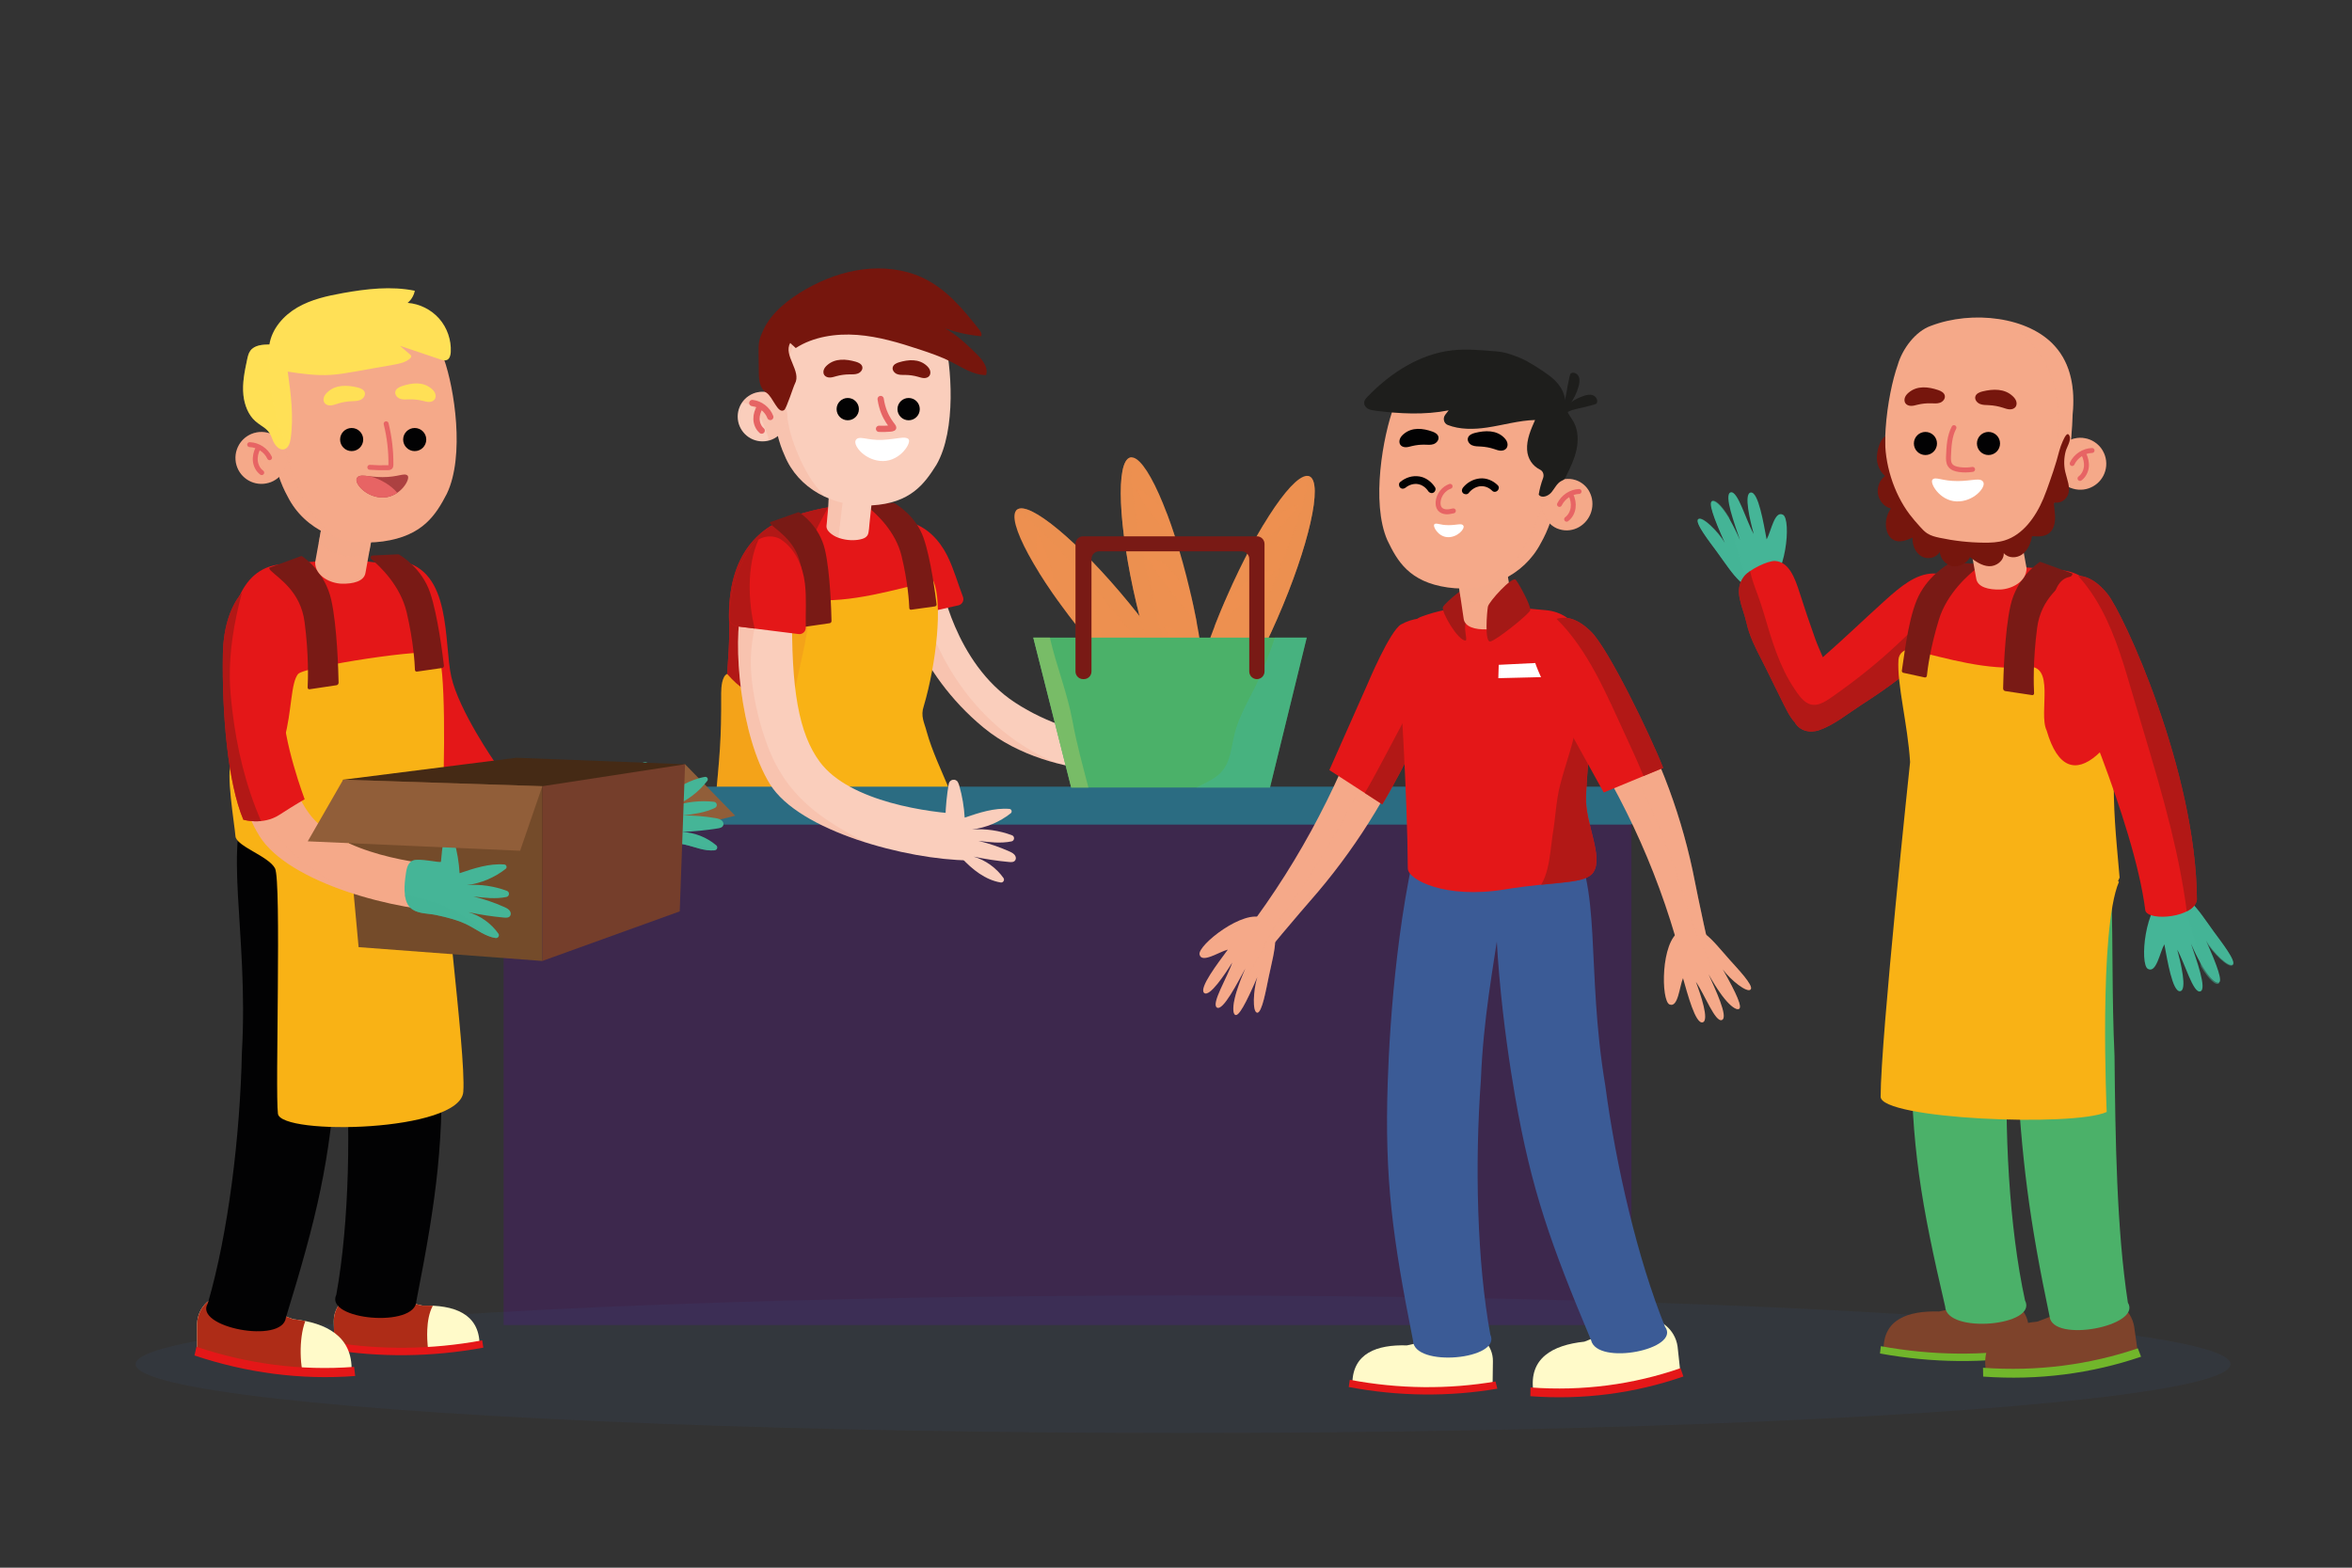 <?xml version="1.0" encoding="utf-8"?>
<!-- Generator: Adobe Illustrator 27.5.0, SVG Export Plug-In . SVG Version: 6.00 Build 0)  -->
<svg version="1.1" xmlns="http://www.w3.org/2000/svg" xmlns:xlink="http://www.w3.org/1999/xlink" x="0px" y="0px"
	 viewBox="0 0 750 500" style="enable-background:new 0 0 750 500;" xml:space="preserve">
<rect x="0" y="0" width="750" height="500" fill="#333333" stroke="none"/>
<g id="BACKGROUND">
</g>
<g id="OBJECTS">
	<g>
		<g>
			<g>
				<path style="fill:#FACEBC;" d="M386.756,250.277c-4.927,0.919-10.167-0.86-14.685-3.231c-2.983-1.566-5.917-3.478-7.767-6.293
					c-0.832-1.266-1.393-2.751-1.593-4.258c-1.138-3.492-2.036-7.061-2.682-10.676c-0.271-1.516,1.563-2.558,2.666-1.483
					c0.301,0.294,0.574,0.618,0.803,0.936c2.035,2.839,3.755,5.903,5.119,9.118c3.889-3.102,7.991-6.301,12.738-7.588
					c0.692-0.188,1.257,0.595,0.877,1.202c-2.443,3.906-5.96,7.138-10.071,9.221c4.031-1.794,8.456-2.695,12.867-2.637
					c1.041,0.014,1.417,1.39,0.528,1.932c-3.017,1.842-6.66,2.692-10.161,3.47c3.528-0.377,7.091-0.433,10.629-0.167
					c0.848,0.064,1.741,0.162,2.367,0.808c0.32,0.33,0.49,0.796,0.387,1.245c-0.172,0.757-0.954,1.018-1.646,1.198
					c-3.78,0.984-7.619,1.74-11.49,2.265c4.043-0.233,8.147,0.948,11.472,3.254C387.799,249.067,387.574,250.124,386.756,250.277z"
					/>
				<path style="fill:#FACEBC;" d="M299.933,185.146c0,0,4.38,26.281,23.762,38.948c20.99,13.718,45.547,12.296,45.547,12.296
					l2.531,9.784c0,0-35.934,4.114-58.053-14.056c-22.081-18.139-26.804-41.679-26.804-41.679L299.933,185.146z"/>
				<path style="opacity:0.2;fill:#F39880;" d="M292.987,187.97l-6.072,2.469c0,0,4.723,23.54,26.804,41.679
					c7.043,5.786,15.486,9.31,23.724,11.429C314.095,234.295,298.153,212.383,292.987,187.97z"/>
				<g>
					<path style="fill:#E41718;" d="M282.204,171.274c1.263-4.002,5.402-5.316,7.972-4.67c5.322,1.339,9.412,5.682,11.87,10.589
						c2.104,4.201,3.33,8.776,5.023,13.159c0.448,1.16-0.236,2.446-1.449,2.718c-6.054,1.358-12.109,2.717-18.163,4.075
						c-1.161,0.26-2.49,0.489-3.446-0.218c-0.676-0.5-0.983-1.347-1.231-2.151C280.441,187.193,279.815,178.842,282.204,171.274z"/>
					<path style="opacity:0.78;fill:#A41916;" d="M282.204,171.274c0.513-1.626,1.504-2.801,2.669-3.588
						c-0.554,0.744-0.827,1.681-0.589,2.772c1.825,8.363,2.735,18.445,7.916,25.624c-1.581,0.355-3.163,0.71-4.744,1.064
						c-1.161,0.26-2.49,0.489-3.446-0.218c-0.676-0.5-0.983-1.347-1.231-2.151C280.441,187.193,279.815,178.842,282.204,171.274z"/>
				</g>
			</g>
			<g>
				<g>
					<path style="fill:#E41718;" d="M292.618,222.982c-0.078,0.363-15.172,5.16-23.875,5.457c-8.69,0.291-17.684-0.256-26.317-2.157
						c-3.829-0.84-7.582-1.942-11.216-3.359c0.163-1.811,0.315-3.59,0.45-5.319c0.049-0.576,0.092-1.152,0.136-1.715
						c0.009-0.082,0.018-0.159,0.021-0.234c0.041-0.487,0.075-0.975,0.11-1.449c0.169-2.221,0.305-4.353,0.409-6.363
						c0.025-0.424,0.044-0.841,0.062-1.252l0.009-0.227c0.015-0.354,0.031-0.708,0.047-1.049c0-0.132,0.007-0.265,0.014-0.392
						c0.027-0.796,0.048-1.573,0.058-2.324c0.006-0.29,0.011-0.581,0.011-0.865c0.006-0.562,0.006-1.11,0.001-1.64
						c-0.006-0.271-0.012-0.529-0.017-0.788s-0.011-0.51-0.022-0.756c-0.809-22.643,10.752-31.037,20.151-33.896
						c0.554-0.171,1.089-0.327,1.605-0.477c0.118-0.037,0.236-0.074,0.348-0.104c0.504-0.149,0.99-0.285,1.457-0.42
						c1.052-0.294,2.025-0.553,2.947-0.785c0.231-0.055,0.456-0.109,0.68-0.164c0.449-0.109,0.88-0.211,1.311-0.3
						c0.412-0.094,0.812-0.176,1.212-0.257c0.457-0.084,0.901-0.167,1.351-0.245c0.175-0.027,0.357-0.061,0.532-0.087
						c3.45-0.555,6.859-0.756,12.175-1.055c6.366-0.361,10.83,0.841,13.279,6.935C295.895,183.52,298.312,195.67,292.618,222.982z"
						/>
					<path style="opacity:0.78;fill:#A41916;" d="M264.092,161.816c-8.511,14.953-14.162,31.906-18.328,48.375
						c-1.346,5.309-2.469,10.684-3.338,16.091c-3.829-0.84-7.582-1.942-11.216-3.359c0.163-1.811,0.315-3.59,0.45-5.319
						c0.049-0.576,0.092-1.152,0.136-1.715c0.009-0.082,0.018-0.159,0.021-0.234c0.041-0.487,0.076-0.968,0.11-1.449
						c0.169-2.221,0.305-4.353,0.409-6.363c0.025-0.424,0.044-0.841,0.062-1.252l0.009-0.227c0.015-0.354,0.031-0.708,0.047-1.049
						c0-0.132,0.007-0.265,0.014-0.392c0.026-0.802,0.048-1.579,0.058-2.324c0.006-0.29,0.011-0.581,0.011-0.865
						c0.006-0.562,0.006-1.11,0.001-1.64c-0.006-0.265-0.012-0.529-0.017-0.788s-0.011-0.51-0.022-0.756
						c-0.809-22.643,10.752-31.037,20.151-33.896c0.554-0.171,1.089-0.327,1.605-0.477c0.118-0.037,0.236-0.074,0.348-0.104
						c0.504-0.149,0.99-0.285,1.457-0.42c1.052-0.294,2.025-0.553,2.947-0.785c0.231-0.055,0.456-0.109,0.68-0.164
						c0.449-0.109,0.88-0.211,1.311-0.3c0.412-0.094,0.812-0.176,1.212-0.257c0.457-0.084,0.901-0.167,1.351-0.245
						C263.735,161.876,263.916,161.843,264.092,161.816z"/>
				</g>
				<g>
					<g>
						<path style="fill:#F9B215;" d="M242.903,265.637c9.107,3.532,18.758,5.692,28.462,6.723
							c12.17,1.293,24.496,0.694,36.526-1.521c-0.519-12.733-9.011-25.269-12.393-37.482c-0.73-2.883-2.046-4.898-0.913-8.216
							c3.969-13.404,6.132-32.812,3.029-39.888c-12.025,2.592-26.214,7.318-39.674,5.989c-9.832-1.29-3.902,14.124-6.653,19.589
							c-4.226,14.053-11.666,13.021-19.416,4.131c-1.588,0.65-1.91,4.068-1.899,6.134c0.079,15.435-0.529,19.98-1.971,35.859
							c-0.032,0.349-0.062,0.688-0.093,1.029C232.236,261.512,237.942,263.713,242.903,265.637z"/>
						<path style="opacity:0.16;fill:#D8522C;" d="M248.97,243.707c0.96-8.079,2.763-16.018,4.518-23.952
							c1.056-4.774,2.186-9.534,3.139-14.329c0.537-2.698,1.016-5.408,1.386-8.134c0.258-1.906,0.628-3.977,0.655-5.998
							c-0.243-0.02-0.487-0.028-0.729-0.052c-9.832-1.29-3.902,14.124-6.653,19.589c-4.226,14.053-11.666,13.021-19.416,4.131
							c-1.588,0.65-1.91,4.068-1.899,6.134c0.079,15.435-0.529,19.98-1.971,35.859c-0.032,0.349-0.062,0.688-0.093,1.029
							c4.327,3.528,10.033,5.73,14.995,7.654c2.262,0.877,4.558,1.669,6.879,2.381C247.887,260.224,248.018,251.724,248.97,243.707z
							"/>
						<path style="fill:#791A15;" d="M298.125,193.409c0.322-0.045,0.561-0.345,0.524-0.661c-0.323-2.73-1.806-14.474-4.133-21.158
							c-2.43-6.979-8.376-10.57-9.329-11.109c-0.086-0.049-0.181-0.069-0.284-0.065l-7.686,0.352
							c-0.529,0.024-0.785,0.693-0.388,1.011c2.652,2.121,8.771,7.721,10.656,15.529c2.029,8.401,2.404,14.785,2.472,16.668
							c0.011,0.314,0.282,0.533,0.598,0.488L298.125,193.409z"/>
						<path style="fill:#791A15;" d="M264.566,198.768c0.325-0.047,0.592-0.368,0.585-0.706c-0.06-2.927-0.408-15.52-2.083-22.692
							c-1.749-7.489-7.324-11.357-8.221-11.938c-0.081-0.052-0.174-0.075-0.276-0.07l-8.725,3.083
							c-0.529,0.024-0.312,0.535,0.053,0.876c2.436,2.282,8.494,5.78,9.621,14.155c1.213,9.012,0.973,15.855,0.86,17.874
							c-0.019,0.337,0.23,0.572,0.549,0.526L264.566,198.768z"/>
					</g>
				</g>
			</g>
			<g>
				<g>
					<path style="fill:#FACEBC;" d="M264.259,158.667c0.026-1.231,1.131-2.217,2.545-2.244c3.478-0.068,6.829,1.029,10.517,1.405
						c0.241,0.025,0.507,0.062,0.669,0.223c0.179,0.179,0.166,0.44,0.141,0.672c-0.293,2.784-0.586,5.568-0.879,8.352
						c-0.071,1.491-0.187,1.77-0.319,2.795c-0.101,0.786-0.639,1.471-1.452,1.808c-2.974,1.231-9.002,0.702-11.439-2.444
						c-0.35-0.451-0.517-0.987-0.475-1.519C263.706,165.966,264.193,161.819,264.259,158.667z"/>
					<path style="opacity:0.2;fill:#F29881;" d="M266.804,156.423c0.799-0.016,1.591,0.035,2.382,0.12
						c-0.658,4.984-1.294,9.971-1.817,14.967c-1.338-0.499-2.527-1.244-3.327-2.276c-0.349-0.451-0.517-0.987-0.475-1.519
						c0.138-1.748,0.626-5.895,0.692-9.048C264.285,157.436,265.39,156.45,266.804,156.423z"/>
				</g>
				<g>
					<path style="fill:#FACEBC;" d="M300.999,107.237c-0.987-4.887-4.51-10.628-9.134-12.659
						c-12.208-5.825-29.568-5.119-38.134,3.18c-5.445,5.134-7.16,12.645-7.048,20.065c-0.365,9.496-0.406,18.846,3.546,27.495
						c4.253,10.4,15.396,16.585,27.771,15.868c12.375-0.717,16.799-6.885,20.595-12.928
						C305.05,137.152,303.444,116.39,300.999,107.237z"/>
					<path style="opacity:0.2;fill:#F39880;" d="M258.269,152.301c-2.246-3.628-4.071-7.669-5.451-11.705
						c-1.699-4.969-2.264-10.237-2.285-15.466c-0.047-11.798,3.759-23.096,13.491-30.477c1.505-1.142,3.092-2.129,4.734-2.994
						c-6.178,0.866-11.673,2.851-15.026,6.099c-5.445,5.134-7.16,12.645-7.048,20.065c-0.365,9.496-0.406,18.846,3.546,27.495
						c2.385,5.832,6.937,10.338,12.658,13.046c-0.259-0.296-0.513-0.596-0.762-0.895
						C260.751,155.822,259.399,154.126,258.269,152.301z"/>
				</g>
				<g>
					<path style="fill:#FACEBC;" d="M251.052,132.861c0,4.368-3.542,7.91-7.91,7.91c-4.369,0-7.91-3.541-7.91-7.91
						c0-4.369,3.541-7.91,7.91-7.91C247.51,124.951,251.052,128.493,251.052,132.861z"/>
					<path style="opacity:0.2;fill:#F39880;" d="M243.141,124.951c-2.682,0-5.051,1.336-6.481,3.378
						c1.026,0.198,2.05,0.556,2.357,0.731c2.302,1.313,3.398,3.783,4.37,6.122c0.712,1.715,1.404,3.489,1.833,5.311
						c3.36-0.913,5.831-3.983,5.831-7.632C251.051,128.493,247.51,124.951,243.141,124.951z"/>
					<g>
						<path style="fill:none;stroke:#E66464;stroke-width:2;stroke-linecap:round;stroke-linejoin:round;stroke-miterlimit:10;" d="
							M239.9,128.537c2.529,0.284,4.829,2.072,5.729,4.452"/>
						<path style="fill:none;stroke:#E66464;stroke-width:2;stroke-linecap:round;stroke-linejoin:round;stroke-miterlimit:10;" d="
							M242.347,129.814c-0.724,1.162-1.166,2.521-1.117,3.889c0.049,1.368,0.62,2.736,1.655,3.632"/>
					</g>
				</g>
				<g>
					<path style="fill:#FFFFFF;" d="M272.866,140.408c0.917-1.698,3.698,0.144,8.531-0.111c4.833-0.254,7.209-1.29,8.296-0.248
						c1.087,1.042-2.486,6.96-8.115,6.996C275.948,147.081,271.949,142.106,272.866,140.408z"/>
					<path style="fill:none;stroke:#E66464;stroke-width:2;stroke-linecap:round;stroke-linejoin:round;stroke-miterlimit:10;" d="
						M280.821,127.261c0.983,6.573,4.465,8.926,3.952,9.219c-0.246,0.14-0.584,0.178-0.905,0.205
						c-1.177,0.099-2.368,0.127-3.553,0.083"/>
					<path style="fill:#020203;" d="M273.886,130.487c0,1.965-1.593,3.557-3.557,3.557c-1.965,0-3.557-1.593-3.557-3.557
						c0-1.965,1.593-3.557,3.557-3.557C272.293,126.93,273.886,128.522,273.886,130.487z"/>
					<circle style="fill:#020203;" cx="289.74" cy="130.487" r="3.557"/>
					<path style="fill:#76160D;" d="M263.77,116.465c-0.455,0.402-0.866,0.877-1.074,1.446c-0.208,0.569-0.187,1.246,0.167,1.739
						c0.395,0.55,1.125,0.776,1.804,0.757c0.679-0.019,1.334-0.242,1.989-0.422c1.346-0.37,2.741-0.566,4.138-0.58
						c0.936-0.01,1.905,0.057,2.777-0.282c0.872-0.338,1.617-1.241,1.401-2.147c-0.213-0.896-1.202-1.355-2.091-1.609
						C269.806,114.488,266.334,114.197,263.77,116.465z"/>
					<path style="fill:#76160D;" d="M295.508,116.643c0.44,0.403,0.838,0.877,1.039,1.446c0.202,0.569,0.181,1.246-0.161,1.739
						c-0.382,0.55-1.088,0.776-1.746,0.757c-0.658-0.019-1.29-0.242-1.924-0.422c-1.303-0.37-2.652-0.566-4.004-0.58
						c-0.906-0.009-1.843,0.057-2.687-0.281c-0.844-0.338-1.564-1.241-1.355-2.147c0.207-0.896,1.163-1.355,2.024-1.609
						C289.668,114.667,293.027,114.375,295.508,116.643z"/>
				</g>
				<path style="fill:#76160D;" d="M257.129,92.144c5.47-3.089,11.559-5.392,17.956-6.212c6.396-0.82,13.113-0.099,18.872,2.533
					c7.764,3.548,13.141,10.142,18.192,16.518c0.53,0.67,1.085,1.51,0.714,2.261c-3.951-0.36-7.845-1.212-11.538-2.525
					c3.731,2.022,6.744,4.933,9.705,7.805c2.047,1.986,4.252,4.517,3.399,7.114c-4.074-0.011-7.565-2.422-11.111-4.226
					c-3.205-1.631-6.661-2.82-10.118-3.961c-6.438-2.125-13.017-4.121-19.852-4.632c-6.835-0.512-14.033,0.589-19.601,4.187
					c-0.588-0.54-1.176-1.081-1.764-1.621c-2.316,4.007,3.744,9.008,1.478,13.039c-0.424,0.755-2.648,7.815-3.387,8.338
					c-2.057,1.457-3.569-4.188-5.717-5.536c-2.132-1.337-2.363-4.044-2.389-6.38c-0.023-2.123-0.047-4.246-0.07-6.369
					c-0.014-1.311-0.027-2.634,0.263-3.918c0.268-1.184,0.788-2.308,1.304-3.424C246.002,99.662,251.589,95.273,257.129,92.144z"/>
			</g>
		</g>
		<g>
			<rect x="160.595" y="262.079" style="fill:#3D284D;" width="359.638" height="160.528"/>
			<path style="fill:#2B6C82;" d="M519.281,262.997H162.203c-2.931,0-5.306-2.376-5.306-5.306v-1.488
				c0-2.931,2.376-5.306,5.306-5.306h357.078c2.931,0,5.306,2.376,5.306,5.306v1.488
				C524.587,260.622,522.212,262.997,519.281,262.997z"/>
		</g>
		<g>
			<g>
				<g>
					<path style="fill:#ED9050;" d="M391.206,190.283c-10.106,23.126-14.697,43.447-10.255,45.388
						c4.442,1.941,16.236-15.232,26.342-38.357c10.106-23.126,14.697-43.447,10.255-45.388
						C413.106,149.984,401.312,167.158,391.206,190.283z"/>
					<path style="opacity:0.5;fill:#ED9050;" d="M417.548,151.926c-0.148-0.065-0.305-0.105-0.469-0.128
						c-0.545,6.469-2.6,12.789-4.929,18.898c-6.433,16.872-13.12,33.626-21.789,49.499c-2.777,5.085-5.537,10.49-8.697,15.612
						c4.891,0.088,16.02-16.506,25.629-38.493C417.4,174.188,421.991,153.867,417.548,151.926z"/>
					<path style="opacity:0.37;fill:#ED9050;" d="M412.507,161.466c0.23-0.082,0.863-0.151,1.382-0.241
						c-1.261,2.394-3.692,4.724-5.643,6.65c-2.641,2.606-5.443,5.055-8.335,7.349c-0.782,0.62-1.642,1.349-2.511,2.002
						c1.809-3.54,3.608-6.785,5.336-9.646c1.986-1.863,4.209-3.449,6.592-4.686C410.362,162.359,411.419,161.855,412.507,161.466z"
						/>
					<path style="opacity:0.37;fill:#ED9050;" d="M406.211,182.197c-0.166,0.308-0.527,0.811-0.858,1.249
						c-2.06,2.73-4.615,5.055-7.121,7.293c-3.503,3.129-7.183,6.393-11.035,9.153c1.027-2.635,2.151-5.358,3.363-8.131
						c0.024-0.055,0.048-0.107,0.072-0.162c4.245-3.977,8.415-8.303,13.994-9.665c0.341-0.083,1.204-0.045,1.748-0.063
						C406.324,181.979,406.269,182.089,406.211,182.197z"/>
					<path style="opacity:0.37;fill:#ED9050;" d="M397.401,202.623c-0.685,1.499-1.821,2.912-2.715,4.062
						c-1.36,1.75-2.796,3.455-4.295,5.082c-2.895,3.142-6.143,6.088-9.766,8.341c0.778-3.226,1.847-6.877,3.176-10.817
						C388.032,206.498,392.531,203.669,397.401,202.623z"/>
				</g>
				<g>
					<path style="fill:#ED9050;" d="M346.46,203.479c16.004,19.514,32.016,32.842,35.765,29.768
						c3.749-3.074-6.186-21.386-22.189-40.9c-16.004-19.514-32.016-32.842-35.765-29.768
						C320.522,165.652,330.457,183.964,346.46,203.479z"/>
					<path style="opacity:0.5;fill:#ED9050;" d="M324.271,162.578c-0.125,0.102-0.232,0.224-0.327,0.36
						c5.515,3.426,10.209,8.13,14.591,12.981c12.104,13.4,23.986,26.972,34.183,41.91c3.267,4.785,6.826,9.7,9.952,14.844
						c2.302-4.316-7.418-21.773-22.635-40.327C344.032,172.831,328.02,159.504,324.271,162.578z"/>
					<path style="opacity:0.37;fill:#ED9050;" d="M330.477,171.405c0.032-0.242,0.257-0.837,0.414-1.341
						c1.559,2.211,2.529,5.436,3.357,8.049c1.12,3.537,2.028,7.146,2.757,10.765c0.197,0.979,0.455,2.076,0.642,3.146
						c-2.331-3.221-4.403-6.298-6.166-9.138c-0.756-2.616-1.159-5.317-1.176-8.002C330.297,173.722,330.328,172.552,330.477,171.405
						z"/>
					<path style="opacity:0.37;fill:#ED9050;" d="M346.079,186.438c0.199,0.288,0.482,0.838,0.722,1.332
						c1.495,3.076,2.405,6.408,3.259,9.658c1.194,4.543,2.429,9.304,3.136,13.99c-1.88-2.113-3.794-4.352-5.714-6.692
						c-0.038-0.046-0.073-0.091-0.111-0.138c-1.612-5.589-3.57-11.27-2.247-16.858c0.081-0.341,0.507-1.094,0.739-1.585
						C345.936,186.238,346.01,186.337,346.079,186.438z"/>
					<path style="opacity:0.37;fill:#ED9050;" d="M360.267,203.57c1.024,1.291,1.766,2.946,2.384,4.265
						c0.94,2.007,1.806,4.061,2.574,6.136c1.482,4.007,2.63,8.239,2.989,12.491c-2.52-2.16-5.285-4.771-8.191-7.747
						C359.459,213.677,358.985,208.384,360.267,203.57z"/>
				</g>
				<g>
					<path style="fill:#ED9050;" d="M379.451,188.379c5.786,24.565,6.651,45.38,1.932,46.492
						c-4.719,1.111-13.235-17.902-19.021-42.467c-5.786-24.565-6.651-45.38-1.932-46.492
						C365.149,144.801,373.665,163.814,379.451,188.379z"/>
					<path style="opacity:0.5;fill:#ED9050;" d="M360.43,145.912c0.157-0.037,0.319-0.048,0.485-0.041
						c-0.627,6.462,0.259,13.048,1.453,19.476c3.296,17.754,6.864,35.436,12.539,52.609c1.818,5.501,3.561,11.314,5.75,16.921
						c-4.827-0.793-12.794-19.116-18.295-42.473C356.576,167.839,355.711,147.023,360.43,145.912z"/>
					<path style="opacity:0.37;fill:#ED9050;" d="M363.675,156.203c-0.212-0.122-0.821-0.304-1.316-0.485
						c0.81,2.582,2.783,5.311,4.356,7.555c2.13,3.038,4.446,5.951,6.879,8.728c0.658,0.751,1.373,1.622,2.11,2.421
						c-1.143-3.808-2.33-7.323-3.516-10.448c-1.619-2.189-3.521-4.15-5.643-5.794C365.624,157.467,364.676,156.781,363.675,156.203z
						"/>
					<path style="opacity:0.37;fill:#ED9050;" d="M366.143,177.728c0.108,0.333,0.373,0.892,0.62,1.383
						c1.536,3.056,3.631,5.802,5.694,8.454c2.884,3.707,5.917,7.58,9.21,10.987c-0.537-2.777-1.153-5.657-1.847-8.603
						c-0.014-0.058-0.028-0.114-0.042-0.172c-3.461-4.675-6.786-9.68-12.029-12.022c-0.32-0.143-1.177-0.261-1.708-0.376
						C366.071,177.493,366.106,177.612,366.143,177.728z"/>
					<path style="opacity:0.37;fill:#ED9050;" d="M371.139,199.404c0.404,1.597,1.268,3.192,1.941,4.484
						c1.024,1.966,2.13,3.902,3.312,5.771c2.283,3.611,4.949,7.093,8.108,9.96c-0.185-3.314-0.581-7.097-1.181-11.212
						C379.66,204.9,375.742,201.308,371.139,199.404z"/>
				</g>
			</g>
			<polygon style="fill:#4BB169;" points="404.962,251.185 341.584,251.185 329.495,203.368 416.685,203.368 			"/>
			<path style="fill:#78BC67;" d="M342.012,230.046c-1.656-9.079-5.194-17.723-7.23-26.679h-5.287l12.089,47.818h5.492
				C345.248,244.177,343.314,237.188,342.012,230.046z"/>
			<path style="opacity:0.5;fill:#45B597;" d="M406.533,203.368c-1.141,3.656-2.654,7.215-4.057,10.786
				c-2.617,6.66-7.029,12.863-8.77,19.813c-1.421,5.672-1.294,11.006-6.777,14.323c-1.757,1.063-3.587,2.015-5.457,2.896h23.49
				l11.723-47.818H406.533z"/>
			<path style="fill:#791A15;" d="M400.795,171.05h-55.411c-1.344,0-2.434,1.09-2.434,2.434v40.679c0,1.345,1.09,2.435,2.434,2.435
				h0.232c1.344,0,2.434-1.09,2.434-2.435v-35.891c0-1.344,1.09-2.434,2.434-2.434h45.442c1.344,0,2.434,1.09,2.434,2.434v35.891
				c0,1.345,1.09,2.435,2.434,2.435l0,0c1.345,0,2.434-1.09,2.434-2.435v-40.679C403.23,172.139,402.14,171.05,400.795,171.05z"/>
		</g>
		<g>
			<path style="fill:#FACEBC;" d="M319.088,281.455c-4.852-0.786-9.1-4.166-12.484-7.853c-2.234-2.435-4.308-5.173-5.083-8.386
				c-0.348-1.444-0.373-3.002-0.059-4.459c0.108-3.6,0.462-7.193,1.065-10.745c0.253-1.489,2.292-1.843,2.953-0.485
				c0.181,0.371,0.325,0.76,0.43,1.131c0.937,3.295,1.509,6.694,1.701,10.115c4.619-1.574,9.467-3.167,14.275-2.781
				c0.701,0.056,0.963,0.966,0.411,1.401c-3.551,2.795-7.87,4.612-12.355,5.172c4.317-0.319,8.699,0.317,12.753,1.833
				c0.957,0.358,0.847,1.753-0.154,1.959c-3.395,0.7-7.041,0.276-10.53-0.167c3.382,0.822,6.689,1.952,9.868,3.371
				c0.761,0.34,1.554,0.727,1.917,1.53c0.186,0.411,0.188,0.898-0.055,1.278c-0.41,0.642-1.219,0.624-1.916,0.56
				c-3.816-0.346-7.611-0.921-11.358-1.72c3.81,1.126,7.207,3.577,9.511,6.809C320.452,280.684,319.894,281.586,319.088,281.455z"/>
			<g>
				<path style="fill:#FACEBC;" d="M252.604,194.548c-0.355,25.277,2.101,39.391,8.825,48.463
					c9.598,12.947,35.496,16.168,45.051,16.634c0.802,2.171,1.939,11.484,2.491,14.77c-19.779-0.198-54.228-9.333-63.46-24.348
					c-9.475-15.41-11.994-44.973-8.936-57.093C236.867,192.76,249.382,193.978,252.604,194.548z"/>
				<path style="opacity:0.2;fill:#F39880;" d="M247.868,244.662c-4.649-8.401-7.875-21.505-8.404-31.127
					c-0.279-5.068,0.415-9.943,1.487-14.751c0.304-1.839,0.703-3.658,1.225-5.442c-3.005-0.28-5.472-0.461-5.6-0.367
					c-3.059,12.12-0.539,41.683,8.936,57.093c5.001,8.134,17.406,14.539,30.868,18.736
					C264.338,262.647,254.381,256.431,247.868,244.662z"/>
			</g>
			<g>
				<path style="fill:#E41718;" d="M239.999,173.799c2.542-3.339,6.881-3.176,9.081-1.699c4.556,3.059,6.936,8.53,7.59,13.979
					c0.56,4.664,0.166,9.385,0.277,14.082c0.029,1.243-1.049,2.222-2.283,2.068c-6.157-0.769-12.314-1.538-18.471-2.307
					c-1.18-0.147-2.508-0.382-3.169-1.371c-0.467-0.699-0.47-1.6-0.431-2.44C232.958,188.184,235.193,180.113,239.999,173.799z"/>
				<path style="opacity:0.78;fill:#A41916;" d="M241.893,172.092c-0.689,0.419-1.336,0.974-1.894,1.706
					c-4.807,6.315-7.041,14.385-7.406,22.313c-0.039,0.84-0.036,1.741,0.431,2.44c0.661,0.989,1.989,1.223,3.169,1.371
					c1.495,0.187,2.99,0.374,4.485,0.56C238.588,192.292,238.062,180.388,241.893,172.092z"/>
			</g>
		</g>
		<ellipse style="opacity:0.11;fill:#3B5B96;" cx="377.256" cy="435.092" rx="333.992" ry="21.927"/>
		<polygon style="fill:#915E39;" points="172.937,250.756 190.147,271.34 234.433,260.161 218.457,243.757 		"/>
		<g>
			<g>
				<g>
					<path style="fill:#F5A989;" d="M140,202.657c5.896,24.582,11.76,37.654,20.516,44.784c12.497,10.177,38.389,6.905,47.763,4.997
						c1.313,1.906,4.714,10.65,6.061,13.698c-19.215,4.69-54.854,4.343-67.507-7.927c-12.986-12.594-22.725-40.62-22.754-53.12
						C124.308,204.809,136.737,202.9,140,202.657z"/>
					<path style="opacity:0.25;fill:#F5A989;" d="M147.782,252.389c-6.579-6.993-12.94-18.895-15.829-28.089
						c-1.521-4.842-2.053-9.737-2.201-14.662c-0.159-1.857-0.222-3.718-0.157-5.576c-2.981,0.47-5.417,0.904-5.517,1.026
						c0.028,12.5,9.768,40.526,22.754,53.12c6.855,6.648,20.457,9.792,34.538,10.535C168.183,265.751,157,262.186,147.782,252.389z"
						/>
				</g>
				<g>
					<path style="fill:#E41718;" d="M127.784,178.956c-2.162-0.377-10.883,7.577-6.509,26.003
						c4.374,18.426,11.62,39.323,19.345,49.528c0,0,6.476,0.272,10.747-4.339c4.271-4.612,6.595-6.805,6.595-6.805
						s-11.593-16.587-14.051-27.492C141.452,204.944,144.21,181.818,127.784,178.956z"/>
					<path style="opacity:0.78;fill:#A41916;" d="M128.49,221.278c-1.182-3.081-2.307-6.203-3.173-9.39
						c-1.128-4.149-1.874-8.392-2.349-12.664c-0.546-4.915-0.718-9.871-0.648-14.824c-2.048,4.218-3.321,10.967-1.044,20.559
						c4.374,18.426,11.62,39.323,19.345,49.528c0,0,2.6,0.105,5.591-0.987C138.654,243.813,132.874,232.712,128.49,221.278z"/>
				</g>
				<g>
					<path style="fill:#45B597;" d="M230.382,261.939c-0.55-0.689-1.414-0.868-2.235-1.01c-3.43-0.591-6.914-0.869-10.395-0.831
						c3.491-0.432,7.128-0.921,10.246-2.438c0.919-0.447,0.681-1.826-0.334-1.936c-4.302-0.469-8.706-0.003-12.811,1.372
						c4.208-1.65,7.945-4.477,10.696-8.062c0.428-0.558-0.051-1.375-0.744-1.256c-4.755,0.813-9.059,3.553-13.147,6.219
						c-1.031-3.267-2.424-6.419-4.146-9.382c-0.193-0.333-0.429-0.675-0.696-0.989c-0.976-1.153-2.865-0.307-2.742,1.199
						c0.194,2.381,0.509,4.752,0.921,7.105c-0.189,0.47-7.184,0.54-8.789,1.816c-1.606,1.275-1.278,3.45-0.927,6.219
						c0.377,2.979,1.371,7.774,4.613,8.926c2.473,0.879,5.244-0.022,7.768-0.127c3.564-0.148,7.302-0.171,10.798,0.627
						c3.138,0.716,6.134,2.108,9.426,1.815c0.814-0.072,1.132-1.084,0.508-1.611c-3.031-2.563-6.928-4.1-10.898-4.25
						c3.828-0.15,7.648-0.53,11.431-1.137c0.692-0.111,1.48-0.293,1.719-1.016C230.785,262.763,230.664,262.292,230.382,261.939z"/>
					<path style="opacity:0.5;fill:#45B597;" d="M212.05,265.793c-3.162-0.729-6.324-1.042-9.567-1.015
						c-2.002,0.017-4.019,0.139-6.032,0.176c0.7,1.781,1.771,3.343,3.441,3.936c2.473,0.879,5.244-0.022,7.768-0.127
						c3.564-0.148,7.302-0.171,10.798,0.627c3.1,0.708,6.063,2.069,9.309,1.819C222.619,269.146,217.466,267.041,212.05,265.793z"/>
				</g>
			</g>
			<g>
				<g>
					<g>
						<path style="fill:#FFFAC9;" d="M106.623,430.02c0,0,12.529,1.649,22.818,1.122c10.289-0.527,23.478-2.504,23.478-2.504l0,0
							c-0.205-9.688-8.184-12.503-18.115-12.207l-19.28-4.23c-5.122,0.153-9.188,4.327-9.082,9.324L106.623,430.02z"/>
						<path style="fill:#AE2C17;" d="M136.25,424.013c0.111-2.415,0.537-5.329,1.773-7.554c-1.045-0.049-2.117-0.061-3.219-0.029
							l-19.28-4.23c-5.122,0.153-9.188,4.327-9.082,9.324l0.18,8.495c0,0,12.529,1.649,22.818,1.122
							c2.284-0.117,4.71-0.305,7.103-0.528C136.257,428.398,136.151,426.176,136.25,424.013z"/>
						<path style="fill:#E41718;" d="M105.052,430.355c15.831,2.628,32.484,2.525,49.073-0.534c-0.12-0.777-0.242-1.553-0.366-2.328
							c-16.274,3.007-32.605,3.113-48.123,0.541C105.443,428.807,105.248,429.581,105.052,430.355z"/>
					</g>
					<path style="fill:#020203;" d="M107.245,412.919c4.201-23.238,4.752-54.643,2.501-81.789
						c-1.894-39.638-13.764-67.052-5.757-84.072c1.694-0.817,22.581-2.658,23.061-4.26c9.596,30.13,12.622,68.686,13.467,88.977
						c1.306,31.373-1.229,49.985-7.728,83.093C132.67,423.674,103.341,421.021,107.245,412.919z"/>
				</g>
				<g>
					<g>
						<path style="fill:#FFFAC9;" d="M62.847,431.315c0,0,12.977,4.197,25.513,5.298c12.536,1.101,23.752,0.644,23.752,0.644l0,0
							c0.35-11.016-8.018-15.387-18.654-16.516l-20.368-7.643c-5.486-0.583-10.079,3.551-10.259,9.233L62.847,431.315z"/>
						<path style="fill:#AE2C17;" d="M96.181,426.234c0.226-1.682,0.585-3.36,1.186-4.902c-1.259-0.253-2.566-0.449-3.91-0.592
							l-20.368-7.642c-5.486-0.583-10.079,3.551-10.259,9.233l0.017,8.985c0,0,12.977,4.197,25.513,5.298
							c2.757,0.242,5.451,0.409,7.975,0.522C95.79,433.454,95.708,429.757,96.181,426.234z"/>
						<path style="fill:#E41718;" d="M62.01,432.31c16.499,5.551,33.892,7.87,51.258,6.553c-0.115-0.971-0.232-1.941-0.351-2.911
							c-17.037,1.3-34.093-0.969-50.266-6.405C62.44,430.469,62.226,431.39,62.01,432.31z"/>
					</g>
					<path style="fill:#020203;" d="M66.261,415.728c6.521-22.404,10.295-53.201,10.877-80.095
						c2.218-39.131-6.628-67.262,2.995-83.173c1.749-0.631,22.469-0.329,23.107-1.854c6.331,30.57,5.337,68.751,4.079,88.771
						c-1.945,30.952-6.352,48.98-16.148,80.848C90.146,428.862,61.59,423.293,66.261,415.728z"/>
				</g>
			</g>
			<g>
				<g>
					<path style="fill:#E41718;" d="M130.93,182.216c-11.659-4.269-21.823-4.005-41.374-2.234
						c-13.957,1.265-16.373,17.747-16.726,28.938c-0.5,15.848,1.309,31.734,4.221,47.295c0.946,5.055,2.186,10.299,7.493,12.193
						c5.059,1.805,10.803,0.575,16.034,1.412c19.313,3.092,31.921-3.109,32.05-6.796c0.839-24.004,4.189-57.748,5.308-71.828
						C137.689,187.579,134.626,184.141,130.93,182.216z"/>
				</g>
				<g>
					<path style="fill:#F9B215;" d="M95.102,214.927c2.071-2.314,41.888-8.528,44.458-6.425c2.57,2.103,2.336,35.511,1.402,50.463
						c-0.935,14.952,7.71,76.396,6.775,89.245c-0.934,12.849-58.173,14.018-59.107,7.009c-0.935-7.009,1.168-74.293-0.935-78.265
						c-2.103-3.972-12.382-7.009-12.616-10.28c-0.234-3.271-3.271-21.494-1.168-22.895c2.103-1.402,14.485,0,16.821-8.411
						C93.068,226.958,92.697,217.615,95.102,214.927z"/>
					<g>
						<g>
							<path style="fill:#F9B215;" d="M94.818,221.97c0.326-2.333,0.499-4.726,0.284-7.042
								C94.678,216.939,94.731,219.453,94.818,221.97z"/>
							<path style="fill:#791A15;" d="M141.004,213.043c0.342-0.049,0.597-0.379,0.557-0.726c-0.344-3-1.92-15.904-4.395-23.248
								c-2.584-7.669-8.907-11.614-9.92-12.206c-0.091-0.053-0.193-0.076-0.302-0.071l-8.172,0.386
								c-0.562,0.027-0.834,0.762-0.412,1.111c2.82,2.331,9.326,8.484,11.331,17.063c2.158,9.231,2.556,16.245,2.629,18.314
								c0.012,0.345,0.3,0.585,0.636,0.537L141.004,213.043z"/>
							<path style="fill:#791A15;" d="M107.313,218.545c0.366-0.055,0.667-0.428,0.659-0.822
								c-0.067-3.406-0.459-18.059-2.345-26.403c-1.969-8.714-8.247-13.215-9.257-13.89c-0.091-0.061-0.196-0.087-0.311-0.082
								l-9.824,3.588c-0.595,0.028-0.351,0.622,0.06,1.02c2.743,2.655,9.564,6.725,10.834,16.47
								c1.366,10.485,1.096,18.448,0.969,20.797c-0.021,0.392,0.259,0.665,0.618,0.612L107.313,218.545z"/>
						</g>
					</g>
				</g>
			</g>
			<g>
				<g>
					<g>
						<path style="fill:#F5A989;" d="M108.971,186.164c-3.55-0.093-8.461-2.383-8.48-6.807l2.322-12.809l16.125,2.923l-2.385,13.157
							C116.162,185.44,112.521,186.257,108.971,186.164z"/>
						<path style="opacity:0.54;fill:#F5A989;" d="M103.417,174.538c1.4,0.981,2.98,1.816,4.695,2.327
							c2.18,0.649,4.681,0.856,6.838,0.373c0.772-0.173,1.423-0.413,2.002-0.85c0.315-0.238,0.606-0.499,0.874-0.776l0.779-4.299
							c-0.055-0.089-0.026-0.186,0.046-0.253l0.288-1.588l-16.125-2.923l-1.18,6.51
							C102.163,173.599,102.775,174.088,103.417,174.538z"/>
					</g>
					<g>
						<path style="fill:#F5A989;" d="M141.566,114.498c-1.438-5.015-5.591-10.709-10.583-12.441
							c-13.22-5.057-31.268-2.872-39.511,6.499c-5.251,5.809-6.413,13.788-5.677,21.517c0.412,9.936,1.149,19.692,5.993,28.383
							c5.304,10.493,17.443,16.014,30.292,14.234c12.848-1.781,16.948-8.584,20.403-15.204
							C148.287,145.363,144.879,123.841,141.566,114.498z"/>
						<path style="opacity:0.25;fill:#F5A989;" d="M100.756,165.07c-2.646-3.596-4.887-7.659-6.663-11.754
							c-2.187-5.042-3.216-10.489-3.674-15.942c-1.034-12.301,1.993-24.405,11.528-32.915c1.474-1.316,3.047-2.478,4.687-3.519
							c-6.372,1.419-11.938,3.948-15.164,7.615c-5.251,5.809-6.413,13.788-5.677,21.517c0.412,9.936,1.149,19.692,5.993,28.383
							c2.975,5.884,8.099,10.204,14.292,12.551c-0.295-0.287-0.585-0.579-0.87-0.87C103.639,168.535,102.087,166.879,100.756,165.07
							z"/>
					</g>
					<g>
						<path style="fill:#F5A989;" d="M91.606,145.395c0.365,4.557-3.034,8.546-7.591,8.911c-4.557,0.365-8.546-3.034-8.911-7.59
							c-0.365-4.557,3.034-8.547,7.59-8.911C87.251,137.439,91.241,140.838,91.606,145.395z"/>
						<path style="opacity:0.25;fill:#F5A989;" d="M82.695,137.804c-2.798,0.224-5.157,1.815-6.479,4.064
							c1.087,0.121,2.185,0.409,2.52,0.566c2.511,1.177,3.86,3.662,5.068,6.02c0.886,1.73,1.757,3.522,2.356,5.387
							c3.428-1.233,5.75-4.641,5.445-8.447C91.241,140.838,87.251,137.439,82.695,137.804z"/>
						<g>
							
								<path style="fill:none;stroke:#E76464;stroke-width:1.57;stroke-linecap:round;stroke-linejoin:round;stroke-miterlimit:10;" d="
								M79.613,141.814c2.661,0.085,5.211,1.758,6.347,4.166"/>
							
								<path style="fill:none;stroke:#E76464;stroke-width:1.57;stroke-linecap:round;stroke-linejoin:round;stroke-miterlimit:10;" d="
								M82.272,142.942c-0.658,1.272-1.006,2.727-0.84,4.15c0.166,1.423,0.876,2.803,2.03,3.65"/>
						</g>
					</g>
					<path style="fill:#FFE056;" d="M86.886,140.101c0.611,1.758,2.157,3.744,3.909,3.114c1.246-0.448,1.683-1.964,1.876-3.274
						c1.046-7.092,0.064-14.308-0.917-21.409c4.554,0.697,9.157,1.323,13.755,1.034c2.601-0.163,5.174-0.618,7.741-1.072
						c4.066-0.719,8.133-1.438,12.199-2.157c1.9-0.336,3.913-0.726,5.326-2.039c0.187-0.174,0.373-0.393,0.361-0.648
						c-0.013-0.261-0.226-0.461-0.425-0.631c-1.06-0.91-2.121-1.819-3.181-2.729c4.303,1.45,8.607,2.901,12.91,4.351
						c0.673,0.227,1.421,0.452,2.073,0.171c0.902-0.388,1.171-1.526,1.225-2.506c0.214-3.848-1.134-7.76-3.673-10.659
						c-2.539-2.899-6.238-4.753-10.08-5.049c1.179-0.973,2.003-2.368,2.285-3.871c-7.524-1.527-15.322-0.618-22.879,0.733
						c-5.029,0.9-10.117,2.029-14.539,4.587c-4.422,2.558-8.142,6.775-8.946,11.82c-2.214,0.021-4.764,0.204-6.072,1.99
						c-0.597,0.814-0.82,1.834-1.03,2.821c-0.795,3.747-1.594,7.571-1.184,11.379c0.318,2.96,1.502,6.266,3.816,8.266
						C83.95,136.497,85.642,136.524,86.886,140.101z"/>
					<path style="opacity:0.3;fill:#FFE056;" d="M90.267,139.221c-3.968-9.626-4.542-19.545-4.306-29.624
						c-0.017,0.091-0.039,0.18-0.053,0.271c-2.214,0.021-4.764,0.204-6.072,1.99c-0.597,0.814-0.82,1.834-1.03,2.821
						c-0.795,3.747-1.594,7.571-1.184,11.379c0.318,2.96,1.502,6.266,3.816,8.266c2.512,2.171,4.205,2.199,5.448,5.775
						c0.611,1.758,2.157,3.743,3.909,3.114c0.215-0.077,0.398-0.195,0.567-0.329C90.93,141.645,90.566,140.41,90.267,139.221z"/>
				</g>
				<g>
					<g>
						<g>
							<path style="fill:#AC4141;" d="M113.766,152.553c0.829-1.664,3.547-0.38,8.208-0.379c5.096,0.001,6.898-1.472,7.977-0.504
								c1.079,0.969-2.171,6.779-7.588,6.993C116.946,158.878,112.938,154.217,113.766,152.553z"/>
						</g>
						<g>
							<path style="fill:#E76464;" d="M123.236,154.21c-1.638-1.045-3.478-1.863-5.392-2.321c-2.177-0.251-3.536-0.426-4.078,0.664
								c-0.829,1.664,3.18,6.325,8.597,6.111c1.673-0.066,3.138-0.668,4.334-1.494C125.702,156.018,124.515,155.026,123.236,154.21z
								"/>
						</g>
					</g>
					<path style="fill:#FFE056;" d="M104.365,125.136c-0.468,0.448-0.886,0.971-1.084,1.587c-0.198,0.615-0.147,1.335,0.251,1.846
						c0.444,0.57,1.231,0.78,1.955,0.731c0.723-0.049,1.411-0.314,2.102-0.534c1.419-0.452,2.897-0.719,4.386-0.793
						c0.997-0.05,2.032-0.02,2.948-0.418c0.916-0.397,1.671-1.391,1.402-2.348c-0.265-0.946-1.338-1.393-2.297-1.627
						C110.714,122.775,107.002,122.611,104.365,125.136z"/>
					<path style="fill:#FFE056;" d="M137.586,123.956c0.486,0.41,0.93,0.899,1.169,1.497c0.239,0.598,0.245,1.32-0.098,1.86
						c-0.384,0.603-1.127,0.873-1.829,0.881c-0.702,0.008-1.386-0.203-2.069-0.369c-1.404-0.34-2.851-0.491-4.292-0.449
						c-0.966,0.028-1.962,0.138-2.876-0.187c-0.914-0.325-1.72-1.256-1.535-2.231c0.182-0.964,1.182-1.493,2.089-1.8
						C131.279,122.097,134.846,121.644,137.586,123.956z"/>
					<path style="fill:#020203;" d="M115.82,140.189c0,2.035-1.65,3.685-3.685,3.685c-2.035,0-3.685-1.649-3.685-3.685
						c0-2.035,1.65-3.685,3.685-3.685C114.171,136.504,115.82,138.154,115.82,140.189z"/>
					<path style="fill:#020203;" d="M135.926,140.189c0,2.035-1.65,3.685-3.685,3.685c-2.035,0-3.685-1.65-3.685-3.685
						c0-2.035,1.65-3.685,3.685-3.685C134.277,136.504,135.926,138.154,135.926,140.189z"/>
					
						<path style="fill:none;stroke:#E76464;stroke-width:1.57;stroke-linecap:round;stroke-linejoin:round;stroke-miterlimit:10;" d="
						M123.128,135.153c1.058,4.269,1.572,8.672,1.526,13.07c-0.003,0.291-0.028,0.624-0.258,0.802
						c-0.161,0.125-0.38,0.137-0.584,0.143c-1.964,0.058-3.931,0.015-5.891-0.127"/>
				</g>
			</g>
			<g>
				<polygon style="fill:#452A15;" points="109.427,248.682 164.642,241.683 218.457,243.757 210.265,278.493 119.537,284.455 				
					"/>
				<polygon style="fill:#744B2A;" points="172.937,306.489 114.352,302.083 109.427,248.682 172.937,250.756 				"/>
				<polygon style="fill:#753E2B;" points="172.937,306.489 216.746,290.677 218.457,243.757 172.937,250.756 				"/>
			</g>
			<g>
				<g>
					<path style="fill:#F5A989;" d="M89.79,211.061c-0.355,25.277,2.101,39.391,8.825,48.462
						c9.598,12.947,35.496,16.168,45.051,16.634c0.802,2.171,1.939,11.484,2.491,14.77c-19.779-0.199-54.228-9.333-63.46-24.348
						c-9.475-15.41-11.994-44.973-8.936-57.093C74.053,209.273,86.568,210.491,89.79,211.061z"/>
					<path style="opacity:0.25;fill:#F5A989;" d="M85.054,261.175c-4.649-8.401-7.875-21.505-8.404-31.127
						c-0.279-5.068,0.414-9.943,1.486-14.751c0.304-1.839,0.703-3.658,1.225-5.442c-3.005-0.28-5.472-0.461-5.6-0.367
						c-3.058,12.12-0.539,41.683,8.936,57.093c5.001,8.134,17.406,14.539,30.868,18.736
						C101.524,279.16,91.568,272.944,85.054,261.175z"/>
				</g>
				<g>
					<path style="fill:#E41718;" d="M83.804,185.078c-2.002-0.899-12.417,4.656-12.727,23.592
						c-0.31,18.935,1.552,40.975,6.519,52.771c0,0,6.208,1.863,11.485-1.552c5.277-3.414,8.071-4.967,8.071-4.967
						s-7.14-18.935-6.829-30.11C90.633,213.636,99.014,191.907,83.804,185.078z"/>
					<path style="opacity:0.78;fill:#A41916;" d="M74.039,226.265c-0.384-3.278-0.704-6.581-0.757-9.882
						c-0.069-4.299,0.255-8.595,0.85-12.852c0.684-4.898,1.741-9.743,3.031-14.526c-3.026,3.582-5.926,9.807-6.088,19.665
						c-0.31,18.935,1.552,40.975,6.519,52.771c0,0,2.494,0.744,5.661,0.424C78.325,250.611,75.465,238.427,74.039,226.265z"/>
				</g>
				<g>
					<path style="fill:#45B597;" d="M162.74,290.821c-0.363-0.803-1.156-1.19-1.917-1.53c-3.178-1.419-6.486-2.549-9.868-3.372
						c3.49,0.444,7.135,0.867,10.531,0.167c1.001-0.206,1.111-1.601,0.154-1.959c-4.053-1.516-8.436-2.152-12.753-1.833
						c4.486-0.56,8.805-2.377,12.355-5.172c0.552-0.435,0.29-1.345-0.411-1.401c-4.809-0.386-9.656,1.207-14.275,2.78
						c-0.193-3.42-0.764-6.819-1.701-10.115c-0.105-0.37-0.25-0.76-0.43-1.131c-0.662-1.358-2.701-1.005-2.953,0.485
						c-0.4,2.356-0.68,4.73-0.861,7.113c-0.299,0.409-7.095-1.25-8.965-0.41c-1.871,0.839-2.09,3.028-2.434,5.797
						c-0.37,2.98-0.59,7.872,2.267,9.789c2.18,1.462,5.087,1.273,7.558,1.795c3.49,0.736,7.118,1.637,10.309,3.273
						c2.864,1.469,5.424,3.557,8.686,4.086c0.806,0.131,1.365-0.771,0.891-1.436c-2.304-3.232-5.701-5.683-9.511-6.809
						c3.747,0.8,7.542,1.375,11.358,1.72c0.698,0.063,1.506,0.082,1.916-0.56C162.927,291.719,162.926,291.233,162.74,290.821z"/>
					<path style="opacity:0.5;fill:#45B597;" d="M144.024,290.03c-2.884-1.487-5.871-2.571-9.021-3.345
						c-1.944-0.478-3.929-0.857-5.889-1.319c0.239,1.898,0.891,3.676,2.362,4.664c2.18,1.462,5.087,1.273,7.558,1.795
						c3.49,0.736,7.118,1.637,10.309,3.273c2.83,1.451,5.365,3.501,8.572,4.061C153.438,295.889,148.964,292.577,144.024,290.03z"/>
				</g>
			</g>
			<polygon style="fill:#915E39;" points="172.937,250.756 165.854,271.34 98.135,268.331 109.427,248.682 			"/>
		</g>
		<g>
			<g>
				<path style="fill:#45B597;" d="M568.568,164.186c-2.717-1.494-3.784,5.288-5.229,7.848c-0.992-5.21-2.635-15.191-5.038-14.951
					c-2.404,0.24-0.152,9.337,0.929,13.244c-2.461-4.326-5.089-13.95-7.365-13.291c-2.276,0.659,1.3,10.226,2.968,15.184
					c-4.528-10.273-7.752-12.7-8.843-12.359c-1.236,0.386,0.186,4.77,4.063,13.378c-2.335-3.87-7.282-8.673-8.526-7.615
					c-1.244,1.058,3.836,7.446,5.952,10.354c5.544,7.615,8.763,13.593,15.416,11.228
					C569.547,184.842,571.285,165.681,568.568,164.186z"/>
				<g>
					<path style="opacity:0.5;fill:#45B597;" d="M551.43,165.105c-2.683-4.471-4.575-5.669-5.364-5.423
						c-1.254,0.392,0.188,4.839,4.122,13.571c-2.368-3.926-7.387-8.798-8.649-7.725c-1.262,1.073,3.891,7.554,6.038,10.503
						c4.171,5.728,7.046,10.535,11.005,11.663C555.318,180.558,553.087,172.905,551.43,165.105z"/>
				</g>
				<g>
					<path style="fill:#E41718;" d="M622.177,185.706c-1.481-1.876-3.524-2.857-5.81-2.802c-5.531,0.135-10.413,4.244-15.054,8.412
						c-6.706,6.022-13.289,12.401-20.049,18.296c-0.835-1.949-1.712-3.87-2.43-5.869c-1.74-4.843-3.393-9.737-4.97-14.688
						c-1.489-4.674-3.383-9.891-7.848-10.137c-2.262-0.125-8.139,2.71-9.845,4.891c-3.571,4.564-0.433,9.514,0.751,14.826
						c0.959,4.301,2.872,8.024,4.763,11.685c2.24,4.338,4.316,8.821,6.534,13.178c1.144,2.247,2.366,5.02,4.079,6.852
						c1.471,2.667,4.696,3.592,7.828,2.514c4.621-1.591,9.042-5.226,13.407-8.051C600.722,220.159,633.057,199.49,622.177,185.706z"
						/>
					<path style="opacity:0.78;fill:#A41916;" d="M613.819,197.152c-2.993,2.921-6.055,5.773-9.101,8.636
						c-3.15,2.961-6.428,5.781-9.798,8.482c-3.429,2.749-6.956,5.372-10.55,7.895c-2.451,1.72-5.484,3.815-8.386,1.869
						c-1.556-1.044-2.664-2.68-3.699-4.217c-1.216-1.805-2.309-3.698-3.266-5.656c-1.915-3.922-3.391-8.068-4.683-12.239
						c-1.255-4.052-2.338-8.14-3.814-12.117c-0.927-2.499-1.896-5.044-2.454-7.667c-0.807,0.561-1.48,1.136-1.899,1.672
						c-3.571,4.564-0.433,9.514,0.751,14.826c0.959,4.301,2.872,8.024,4.763,11.685c2.24,4.338,4.316,8.821,6.534,13.178
						c1.144,2.247,2.366,5.02,4.079,6.852c1.471,2.667,4.696,3.592,7.828,2.514c4.621-1.591,9.042-5.226,13.407-8.051
						c6.936-4.49,37.254-23.874,29.639-37.612C620.26,190.721,617.045,194.004,613.819,197.152z"/>
				</g>
			</g>
			<g>
				<g>
					<g>
						<path style="fill:#7E432B;" d="M646.993,431.883c0,0-12.469,1.649-22.777,1.122c-10.309-0.527-23.57-2.504-23.57-2.504l0,0
							c-0.152-9.688,7.724-12.504,17.665-12.207l19.124-4.23c5.127,0.153,9.347,4.328,9.425,9.324L646.993,431.883z"/>
						<path style="fill:#71B62B;" d="M648.576,432.217c-15.734,2.628-32.391,2.525-49.093-0.534c0.091-0.777,0.185-1.552,0.28-2.328
							c16.385,3.007,32.719,3.113,48.143,0.541C648.128,430.67,648.351,431.443,648.576,432.217z"/>
					</g>
					<path style="fill:#4BB169;" d="M645.741,414.781c-5.057-23.238-6.764-54.643-5.513-81.789
						c0.434-39.638,11.295-67.052,2.661-84.072c-1.724-0.817-22.679-2.658-23.218-4.26c-8.486,30.131-10.093,68.686-10.19,88.977
						c-0.151,31.373,3.069,49.985,10.787,83.093C620.712,425.536,649.943,422.883,645.741,414.781z"/>
				</g>
				<g>
					<g>
						<path style="fill:#7E432B;" d="M681.76,431.746c0,0-12.395,4.061-24.778,5.126c-12.383,1.065-23.663,0.623-23.663,0.623l0,0
							c-1.877-10.66,5.884-14.889,16.364-15.982l19.308-7.395c5.405-0.564,10.571,3.436,11.54,8.934L681.76,431.746z"/>
						<path style="fill:#71B62B;" d="M682.735,432.709c-15.729,5.371-32.8,7.615-50.349,6.341c-0.02-0.939-0.037-1.878-0.053-2.817
							c17.217,1.258,33.959-0.938,49.377-6.198C682.049,430.927,682.391,431.818,682.735,432.709z"/>
					</g>
					<path style="fill:#4BB169;" d="M678.537,415.471c-3.585-23.308-3.996-52.127-4.265-78.677
						c-1.762-38.629,1.732-66.789-7.705-82.496c-1.742-0.623-22.466-0.324-23.085-1.83c-6.687,30.177-1.487,66.942-0.461,86.705
						c1.585,30.555,4.076,49.934,10.554,80.738C654.5,428.437,683.12,422.939,678.537,415.471z"/>
				</g>
			</g>
			<g>
				<g>
					<g>
						<path style="fill:#E41718;" d="M615.791,184.078c11.659-4.269,21.823-4.006,41.374-2.234
							c21.385,1.938,15.382,37.622,15.115,59.839c-0.008,0.706,0.031,1.426,0.101,2.154c-0.846,0.765-1.409,1.884-1.415,3.364
							c-0.03,7.567-2.611,14.694-3.849,22.038c-4.887,0.604-11.808,0.977-20.974,2.444c-19.313,3.091-31.921-3.109-32.05-6.796
							c-0.839-24.004-4.189-57.748-5.308-71.828C609.033,189.441,612.096,186.003,615.791,184.078z"/>
					</g>
					<path style="fill:#F9B215;" d="M675.398,281.012c0.16-0.356,0.323-0.717,0.498-1.106c-1.351-15.305-1.943-20.291-1.905-34.96
						c0.004-1.332-0.392-3.443-0.933-4.66c-1.342-3.019-2.331-1.233-4.573,0.679c-6.413,5.469-12.281,4.311-15.855-7.97
						c-2.757-5.661,3.187-21.627-6.668-20.29c-12.287,1.254-25.181-2.695-36.491-5.438c-2.013-0.488-3.948,1.013-4.092,3.144
						c-0.523,7.736,2.947,20.573,3.707,32.643c0,0-9.394,88.197-9.394,106.732c0,7.144,61.372,9.742,72.088,4.871
						c0,0-2.598-58.125,3.897-73.387L675.398,281.012z"/>
				</g>
				<g>
					<g>
						<path style="fill:#791A15;" d="M606.967,214.593c-0.34-0.049-0.574-0.372-0.511-0.712c0.541-2.937,1.772-15.244,4.735-22.433
							c3.095-7.507,9.695-11.365,10.75-11.944c0.095-0.052,0.198-0.074,0.307-0.069l8.172,0.386
							c0.562,0.027,0.787,0.747,0.341,1.088c-2.981,2.28-9.91,8.3-12.484,16.699c-2.77,9.038-3.629,15.906-3.838,17.933
							c-0.035,0.338-0.339,0.573-0.673,0.525L606.967,214.593z"/>
						<path style="fill:#791A15;" d="M639.409,220.407c-0.366-0.055-0.667-0.428-0.659-0.822c0.067-3.406,0.459-18.059,2.345-26.403
							c1.97-8.714,8.247-13.215,9.257-13.89c0.091-0.061,0.196-0.087,0.311-0.081l9.824,3.588c0.595,0.028,0.351,0.622-0.06,1.02
							c-2.743,2.655-9.564,6.725-10.834,16.47c-1.366,10.485-1.096,18.448-0.969,20.797c0.021,0.392-0.259,0.665-0.618,0.612
							L639.409,220.407z"/>
					</g>
				</g>
			</g>
			<g>
				<g>
					<path style="fill:#45B597;" d="M684.918,309.021c2.714,1.499,3.793-5.281,5.243-7.839c0.983,5.211,2.607,15.195,5.011,14.96
						c2.404-0.236,0.169-9.337-0.904-13.246c2.453,4.331,5.064,13.96,7.341,13.304c2.277-0.655-1.282-10.228-2.941-15.189
						c4.509,10.281,7.729,12.714,8.821,12.375c1.237-0.384-0.177-4.77-4.039-13.385c2.328,3.875,7.266,8.686,8.512,7.631
						c1.246-1.055-3.823-7.453-5.934-10.364c-5.53-7.625-8.738-13.609-15.395-11.256
						C683.977,288.363,682.204,307.521,684.918,309.021z"/>
					<path style="opacity:0.5;fill:#45B597;" d="M701.853,308.27c2.725,4.561,4.652,5.785,5.456,5.536
						c1.279-0.397-0.183-4.931-4.175-13.836c2.406,4.005,7.511,8.978,8.799,7.887c1.288-1.091-3.951-7.704-6.134-10.713
						c-4.239-5.844-7.161-10.747-11.192-11.904C697.92,292.517,700.179,300.319,701.853,308.27z"/>
				</g>
				<g>
					<path style="fill:#E41718;" d="M658.864,213.762c0,0-5.988-16.562-4.904-20.597c1.084-4.035,2.043-7.949,5.366-9.016
						c3.322-1.066,7.578-0.944,12.63,5.203c5.052,6.147,28.311,56.421,28.585,97.522c-0.548,5.754-15.344,7.124-16.44,3.562
						C680.539,261.941,658.864,213.762,658.864,213.762z"/>
					<path style="opacity:0.78;fill:#A41916;" d="M671.956,189.353c-3.491-4.248-6.602-5.617-9.287-5.707
						c0.599,0.693,1.202,1.383,1.778,2.096c1.495,1.849,2.854,3.804,4.084,5.839c2.487,4.112,4.456,8.516,6.142,13.01
						c1.708,4.552,3.124,9.207,4.482,13.874c1.455,4.999,2.954,9.985,4.445,14.974c3.06,10.235,6.094,20.484,8.642,30.861
						c2.136,8.699,3.918,17.497,5.068,26.383c1.791-0.913,3.077-2.186,3.232-3.807C700.267,245.775,677.008,195.501,671.956,189.353
						z"/>
				</g>
			</g>
			<g>
				<g>
					<path style="fill:#F5A989;" d="M637.75,188.026c3.55-0.093,8.461-2.383,8.48-6.807l-2.322-12.809l-16.125,2.923l2.385,13.157
						C630.56,187.302,634.2,188.119,637.75,188.026z"/>
					<path style="opacity:0.54;fill:#F5A989;" d="M643.305,176.4c-1.4,0.981-2.98,1.816-4.695,2.327
						c-2.18,0.649-4.681,0.856-6.838,0.373c-0.772-0.173-1.423-0.413-2.002-0.849c-0.315-0.238-0.606-0.499-0.874-0.776
						l-0.779-4.299c0.055-0.089,0.026-0.186-0.046-0.253l-0.288-1.588l16.125-2.923l1.18,6.51
						C644.559,175.461,643.947,175.95,643.305,176.4z"/>
				</g>
				<g>
					<path style="fill:#F5A989;" d="M605.156,116.36c1.438-5.015,5.591-10.709,10.583-12.442c13.22-5.057,31.268-2.872,39.511,6.499
						c5.251,5.809,6.413,13.788,5.677,21.517c-0.412,9.936-1.149,19.692-5.993,28.383c-5.304,10.493-17.443,16.014-30.292,14.234
						c-12.849-1.781-16.948-8.584-20.403-15.204C598.434,147.225,601.843,125.703,605.156,116.36z"/>
					<path style="opacity:0.25;fill:#F5A989;" d="M645.965,166.932c2.646-3.596,4.887-7.659,6.663-11.754
						c2.187-5.042,3.216-10.489,3.674-15.942c1.034-12.301-1.993-24.405-11.528-32.915c-1.474-1.316-3.047-2.478-4.687-3.519
						c6.372,1.42,11.938,3.948,15.164,7.615c5.251,5.809,6.413,13.788,5.677,21.517c-0.412,9.936-1.149,19.692-5.993,28.383
						c-2.974,5.885-8.099,10.204-14.292,12.551c0.295-0.287,0.585-0.579,0.87-0.869
						C643.083,170.397,644.634,168.741,645.965,166.932z"/>
				</g>
				<g>
					<path style="fill:#F5A989;" d="M655.116,147.257c-0.365,4.557,3.034,8.546,7.591,8.911c4.557,0.365,8.546-3.034,8.911-7.59
						c0.365-4.557-3.034-8.546-7.591-8.911C659.47,139.301,655.481,142.7,655.116,147.257z"/>
					<path style="opacity:0.25;fill:#F5A989;" d="M664.027,139.666c2.798,0.224,5.157,1.815,6.478,4.064
						c-1.087,0.121-2.185,0.409-2.52,0.566c-2.511,1.177-3.86,3.662-5.068,6.02c-0.886,1.73-1.756,3.522-2.356,5.387
						c-3.428-1.233-5.75-4.641-5.445-8.447C655.481,142.7,659.47,139.301,664.027,139.666z"/>
					<g>
						
							<path style="fill:none;stroke:#E76464;stroke-width:1.57;stroke-linecap:round;stroke-linejoin:round;stroke-miterlimit:10;" d="
							M667.109,143.676c-2.661,0.085-5.21,1.758-6.347,4.166"/>
						
							<path style="fill:none;stroke:#E76464;stroke-width:1.57;stroke-linecap:round;stroke-linejoin:round;stroke-miterlimit:10;" d="
							M664.449,144.804c0.658,1.272,1.006,2.727,0.84,4.15c-0.166,1.423-0.875,2.803-2.03,3.65"/>
					</g>
				</g>
				<path style="fill:#76160D;" d="M658.557,150.468c0.555,2.442,1.775,5.002,0.878,7.324c-0.615,1.594-2.257,2.659-3.862,2.506
					c-0.186-0.018-0.402-0.039-0.529,0.106c-0.109,0.124-0.103,0.317-0.088,0.486c0.137,1.574,0.424,3.143,0.358,4.722
					c-0.066,1.579-0.541,3.225-1.665,4.252c-1.508,1.378-3.712,1.299-5.69,1.145c-0.368,2.259-1.343,4.518-3.117,5.804
					c-1.773,1.287-4.435,1.296-5.886-0.391c0.103,2.456-2.426,4.28-4.72,4.168c-2.294-0.112-4.319-1.56-6.191-2.984
					c0.139-0.019,0.124,0.228,0.043,0.351c-1.206,1.846-3.392,2.964-5.471,2.61c-2.078-0.354-3.888-2.272-4.065-4.517
					c-1.192,1.975-3.924,2.506-5.85,1.376c-1.926-1.13-2.977-3.605-2.837-5.952c-1.952,0.883-4.225,1.759-6.105,0.713
					c-1.461-0.813-2.243-2.624-2.373-4.381c-0.148-1.996,0.433-4.044,1.593-5.615c-2.04-0.483-3.733-2.346-4.128-4.542
					c-0.395-2.196,0.53-4.599,2.256-5.859c-1.69-1.397-2.694-3.697-2.608-5.981c0.085-2.284,0.865-5.425,2.654-6.673
					c-0.35,8.588,2.717,18.212,7.766,24.895c1.028,1.36,2.147,2.637,3.28,3.897c0.707,0.786,1.429,1.575,2.294,2.151
					c1.191,0.792,2.588,1.14,3.963,1.434c4.659,0.997,9.406,1.523,14.157,1.569c2.22,0.022,4.468-0.066,6.603-0.717
					c5.816-1.774,9.895-7.441,12.371-13.348c0.749-1.787,1.391-3.622,2.032-5.456c0.763-2.181,1.526-4.364,2.164-6.591
					c0.598-2.086,1.066-4.263,1.971-6.229c0.512-1.112,1.528-3.444,2.213-1.579c0.489,1.333-0.94,3.531-1.261,4.734
					C658.142,146.028,658.068,148.315,658.557,150.468z"/>
				<g>
					<g>
						<path style="fill:#FFFFFF;" d="M632.452,153.808c-0.829-1.664-3.547-0.38-8.208-0.379c-5.096,0.001-6.898-1.472-7.977-0.504
							c-1.079,0.968,2.171,6.779,7.588,6.993C629.273,160.133,633.281,155.472,632.452,153.808z"/>
					</g>
					<path style="fill:#76160D;" d="M641.853,126.391c0.468,0.448,0.886,0.971,1.084,1.587c0.198,0.615,0.147,1.335-0.251,1.846
						c-0.444,0.57-1.231,0.78-1.955,0.731c-0.723-0.049-1.411-0.314-2.102-0.534c-1.419-0.452-2.897-0.719-4.385-0.793
						c-0.997-0.05-2.032-0.02-2.948-0.417c-0.916-0.397-1.671-1.391-1.402-2.348c0.265-0.946,1.338-1.393,2.297-1.627
						C635.505,124.03,639.217,123.866,641.853,126.391z"/>
					<path style="fill:#76160D;" d="M608.632,125.212c-0.486,0.41-0.93,0.899-1.169,1.497c-0.239,0.598-0.245,1.32,0.098,1.86
						c0.384,0.603,1.127,0.873,1.828,0.881c0.701,0.008,1.386-0.203,2.069-0.369c1.404-0.34,2.851-0.491,4.292-0.449
						c0.966,0.028,1.962,0.138,2.875-0.186c0.914-0.325,1.72-1.256,1.535-2.231c-0.182-0.964-1.182-1.493-2.089-1.8
						C614.94,123.352,611.372,122.9,608.632,125.212z"/>
					<path style="fill:#020203;" d="M630.398,141.444c0,2.035,1.65,3.685,3.685,3.685s3.685-1.65,3.685-3.685
						c0-2.035-1.65-3.685-3.685-3.685S630.398,139.409,630.398,141.444z"/>
					<path style="fill:#020203;" d="M610.292,141.444c0,2.035,1.65,3.685,3.685,3.685c2.035,0,3.685-1.65,3.685-3.685
						c0-2.035-1.65-3.685-3.685-3.685C611.942,137.759,610.292,139.409,610.292,141.444z"/>
					
						<path style="fill:none;stroke:#E76464;stroke-width:1.57;stroke-linecap:round;stroke-linejoin:round;stroke-miterlimit:10;" d="
						M623.075,136.389c-1.444,2.741-1.605,5.954-1.735,9.049c-0.042,0.997-0.063,2.072,0.499,2.897
						c0.627,0.919,1.808,1.27,2.91,1.424c1.414,0.198,2.859,0.18,4.268-0.055"/>
				</g>
			</g>
		</g>
		<g>
			<g>
				<g>
					<g>
						<path style="fill:#FFFAC9;" d="M535.878,438.062c0,0-12.082,4.028-24.067,5.084c-11.985,1.056-22.863,0.618-22.863,0.618l0,0
							c-1.511-10.572,6.102-14.766,16.251-15.85l18.851-7.334c5.234-0.559,10.109,3.408,10.888,8.86L535.878,438.062z"/>
						<path style="fill:#E41718;" d="M536.792,439.017c-15.338,5.327-31.883,7.553-48.789,6.289
							c0.008-0.931,0.017-1.863,0.029-2.794c16.587,1.248,32.812-0.93,47.847-6.147C536.18,437.25,536.485,438.134,536.792,439.017z
							"/>
					</g>
					<path style="fill:#3B5B96;" d="M530.922,423.104c-8.681-21.501-15.604-51.055-19.029-76.864
						c-6.308-37.553-0.763-64.549-11.747-79.818c-1.756-0.606-21.728-0.315-22.506-1.779c-2.857,29.336,2.167,65.978,5.514,85.19
						c5.173,29.703,11.348,47.005,24.198,77.587C509.261,435.709,536.238,430.364,530.922,423.104z"/>
				</g>
				<g>
					<g>
						<path style="fill:#FFFAC9;" d="M475.947,442.577c0,0-12.084,1.635-22.022,1.113c-9.938-0.522-22.685-2.484-22.685-2.484l0,0
							c0.128-9.608,7.811-12.4,17.4-12.106l18.583-4.195c4.946,0.152,8.901,4.292,8.835,9.247L475.947,442.577z"/>
						<path style="fill:#E41718;" d="M477.466,442.909c-15.265,2.607-31.343,2.504-47.382-0.53c0.11-0.77,0.222-1.539,0.336-2.309
							c15.734,2.982,31.501,3.087,46.464,0.536C477.077,441.374,477.271,442.142,477.466,442.909z"/>
					</g>
					<path style="fill:#3B5B96;" d="M475.223,425.617c-4.224-23.047-4.982-54.193-3.006-81.114
						c1.542-39.311,12.804-66.499,4.951-83.378c-1.642-0.81-21.82-2.636-22.295-4.225c-9.047,29.882-11.69,68.119-12.359,88.243
						c-1.034,31.114,1.547,49.573,8.061,82.407C450.754,436.283,479.05,433.652,475.223,425.617z"/>
				</g>
			</g>
			<g>
				<g>
					<path style="fill:#F5A989;" d="M401.572,307.132c-0.914-1.828-6.2-4.196-7.796-5.429c18.704-23.7,31.946-48.333,42.291-76.771
						c0.597-1.642,7.037-17.534,8.029-19.579c1.962-4.042,6.86-6.989,10.204-6.35c3.344,0.639,6.138,2.986,6.264,9.176
						c0.126,6.19-5.795,17.805-9.51,26.456c-4.114,9.578-8.988,18.829-14.547,27.638c-5.558,8.808-11.801,17.174-18.656,24.977
						C415.909,289.459,401.337,306.404,401.572,307.132z"/>
					<path style="opacity:0.25;fill:#F5A989;" d="M417.851,287.249c6.856-7.803,13.098-16.169,18.656-24.977
						c5.558-8.808,10.432-18.059,14.547-27.638c3.716-8.651,9.636-20.266,9.51-26.456c-0.126-6.19-2.92-8.537-6.264-9.176
						c-0.374-0.071-0.768-0.091-1.174-0.077c-2.535,12.647-6.72,24.993-12.369,36.631c-0.06,0.181-0.113,0.361-0.188,0.544
						c-10.256,24.923-24.774,47.692-41.402,68.863c1.128,0.74,2.068,1.491,2.406,2.168
						C401.337,306.404,415.909,289.459,417.851,287.249z"/>
					<path style="fill:#F5A989;" d="M382.508,304.429c0.662,2.978,6.246-0.862,9.022-1.558c-3.128,4.258-9.285,12.229-7.571,13.801
						c1.714,1.573,6.843-6.237,8.973-9.673c-1.547,4.718-6.816,13.158-4.88,14.353c1.936,1.196,6.554-7.89,9.066-12.465
						c-4.518,10.253-4.204,14.231-3.259,14.787c1.072,0.63,3.327-3.376,7.06-12.028c-1.299,4.317-1.597,11.154-0.035,11.333
						c1.561,0.179,2.92-7.832,3.663-11.336c1.947-9.18,4.203-15.568-1.771-18.765C396.802,289.681,381.846,301.451,382.508,304.429z
						"/>
					<path style="opacity:0.25;fill:#F5A989;" d="M394.331,316.222c-1.489,4.906-1.146,7.056-0.472,7.452
						c1.072,0.63,3.327-3.376,7.06-12.028c-1.299,4.317-1.597,11.154-0.035,11.333c1.561,0.179,2.92-7.832,3.663-11.336
						c1.444-6.807,3.049-12.075,1.351-15.649C402.879,303.099,398.839,309.816,394.331,316.222z"/>
					<path style="fill:#E41718;" d="M436.06,218.195c0,0,7.133-17.056,10.726-19.05c3.593-1.994,7.872-2.592,10.789-0.946
						c2.916,1.646,5.586,4.777,4.454,12.613c-1.132,7.836-15.182,35.698-21.246,45.732l-16.886-10.934L436.06,218.195z"/>
					<path style="opacity:0.78;fill:#A41916;" d="M442.164,240.227c-2.237,4.242-4.517,8.525-6.96,12.705l5.578,3.612
						c6.064-10.033,20.114-37.896,21.246-45.732c0.937-6.486-0.734-9.74-2.991-11.604
						C456.868,213.811,448.972,227.314,442.164,240.227z"/>
				</g>
				<g>
					<g>
						<path style="fill:#E41718;" d="M492.851,194.602c-18.825-1.757-28.63-2.018-40.007,2.216
							c-3.622,1.909-6.677,5.319-7.019,8.906c0.681,13.964,2.96,47.429,3.09,71.235c0.02,3.657,12.017,9.806,30.75,6.74
							c16.826-2.754,25.853-1.611,28.431-5.517c3.314-5.021-2.694-15.614-2.347-24.235
							C506.635,231.913,513.441,196.523,492.851,194.602z"/>
					</g>
					<path style="opacity:0.78;fill:#A41916;" d="M505.724,253.979c0.655-16.253,4.517-39.76-1.761-51.754
						c0.186,8.924,0.262,17.848-0.921,26.764c-0.982,7.403-3.661,14.037-5.519,21.213c-1.389,5.367-1.503,10.915-2.477,16.346
						c-0.202,1.697-0.413,3.393-0.64,5.085c-0.497,3.706-1.115,7.449-2.98,10.563c9.371-0.964,14.752-1.114,16.644-3.981
						C511.385,273.193,505.377,262.6,505.724,253.979z"/>
					<polygon style="fill:#FFFFFF;" points="477.906,212.039 477.784,216.297 493.825,215.91 493.58,211.265 					"/>
				</g>
				<g>
					<path style="fill:#A41916;" d="M467.346,204.285c-2.395,0.168-7.828-9.199-7.237-10.653c0.591-1.455,9.6-8.89,10.859-7.758
						c1.259,1.131,4.741,6.142,4.209,7.273c-0.344,0.731-4.011,2.213-7.237,4.783C466.171,199.34,468.164,204.228,467.346,204.285z"
						/>
					<g>
						<g>
							<path style="fill:#F5A989;" d="M473.932,200.732c3.43-0.092,8.236-2.363,8.379-6.75l-1.879-12.703l-15.651,2.899l1.93,13.048
								C467.01,200.015,470.502,200.825,473.932,200.732z"/>
							<path style="opacity:0.54;fill:#F5A989;" d="M479.624,189.202c-1.379,0.973-2.929,1.801-4.598,2.307
								c-2.123,0.644-4.544,0.849-6.612,0.37c-0.741-0.171-1.362-0.409-1.909-0.843c-0.298-0.235-0.571-0.495-0.821-0.77
								l-0.631-4.264c0.056-0.088,0.03-0.185-0.037-0.25l-0.233-1.575l15.651-2.899l0.955,6.457
								C480.861,188.271,480.256,188.756,479.624,189.202z"/>
						</g>
						<g>
							<path style="fill:#F5A989;" d="M444.494,129.658c1.53-4.973,5.701-10.62,10.57-12.339
								c12.906-5.016,30.269-2.848,37.962,6.446c4.905,5.761,5.8,13.674,4.871,21.34c-0.679,9.854-1.667,19.529-6.59,28.149
								c-5.418,10.406-17.294,15.882-29.648,14.117c-12.354-1.766-16.119-8.513-19.267-15.079
								C437.13,160.268,441.03,138.923,444.494,129.658z"/>
							<path style="opacity:0.25;fill:#F5A989;" d="M482.46,179.812c2.656-3.566,4.935-7.596,6.766-11.657
								c2.254-5,3.402-10.402,3.998-15.811c1.347-12.2-1.233-24.203-10.197-32.644c-1.386-1.306-2.872-2.458-4.426-3.49
								c6.111,1.408,11.414,3.916,14.424,7.552c4.905,5.761,5.8,13.674,4.871,21.34c-0.679,9.854-1.667,19.529-6.59,28.149
								c-3.038,5.836-8.108,10.12-14.154,12.447c0.293-0.284,0.581-0.574,0.864-0.862
								C479.579,183.249,481.124,181.607,482.46,179.812z"/>
						</g>
						<g>
							<path style="fill:#F5A989;" d="M491.852,160.3c-0.481,4.519,2.687,8.476,7.076,8.837c4.389,0.362,8.337-3.009,8.818-7.528
								c0.481-4.519-2.687-8.476-7.076-8.838C496.281,152.41,492.333,155.78,491.852,160.3z"/>
							<path style="opacity:0.25;fill:#F5A989;" d="M500.671,152.772c2.695,0.222,4.927,1.8,6.139,4.031
								c-1.053,0.12-2.121,0.406-2.449,0.561c-2.458,1.168-3.831,3.632-5.064,5.971c-0.905,1.716-1.796,3.493-2.427,5.343
								c-3.275-1.223-5.42-4.603-5.018-8.378C492.333,155.78,496.281,152.41,500.671,152.772z"/>
							<g>
								
									<path style="fill:none;stroke:#E76464;stroke-width:1.57;stroke-linecap:round;stroke-linejoin:round;stroke-miterlimit:10;" d="
									M503.532,156.749c-2.572,0.084-5.08,1.744-6.246,4.131"/>
								
									<path style="fill:none;stroke:#E76464;stroke-width:1.57;stroke-linecap:round;stroke-linejoin:round;stroke-miterlimit:10;" d="
									M500.933,157.867c0.599,1.262,0.894,2.704,0.694,4.115c-0.2,1.411-0.924,2.779-2.063,3.62"/>
							</g>
						</g>
						<g>
							<g>
								<g>
									<g>
										<g>
											<path style="fill:#020203;" d="M477.575,154.742c-1.492-1.479-3.612-2.367-5.729-2.147
												c-2.087,0.217-3.999,1.286-5.322,2.912c-0.426,0.523-0.512,1.256,0,1.768c0.44,0.44,1.34,0.526,1.768,0
												c0.512-0.629,1.044-1.123,1.706-1.511c0.316-0.186,0.617-0.328,0.876-0.418c0.179-0.062,0.36-0.115,0.544-0.161
												c0.091-0.022,0.183-0.043,0.275-0.061c0.027-0.005,0.303-0.047,0.153-0.029c1.498-0.178,2.882,0.346,3.961,1.415
												C476.951,157.643,478.72,155.876,477.575,154.742L477.575,154.742z"/>
										</g>
									</g>
								</g>
								<g>
									<g>
										<g>
											<path style="fill:#020203;" d="M448.243,155.51c0.539-0.444,1.195-0.782,1.862-0.973
												c0.673-0.193,1.425-0.252,2.025-0.138c0.77,0.146,1.231,0.342,1.889,0.785c0.499,0.336,1.061,0.93,1.412,1.466
												c0.369,0.564,1.107,0.801,1.71,0.448c0.561-0.328,0.82-1.143,0.448-1.71c-1.119-1.71-2.874-3.085-4.928-3.423
												c-2.27-0.374-4.429,0.329-6.187,1.777c-0.521,0.43-0.445,1.323,0,1.768C446.991,156.026,447.72,155.941,448.243,155.51
												L448.243,155.51z"/>
										</g>
									</g>
								</g>
							</g>
							<g>
								<path style="fill:#FFFFFF;" d="M466.672,167.717c-0.448-0.981-2.03-0.224-4.705-0.223c-2.925,0.001-3.935-0.868-4.571-0.297
									c-0.636,0.571,1.132,3.997,4.238,4.124C464.74,171.447,467.119,168.699,466.672,167.717z"/>
							</g>
							<path style="fill:#020203;" d="M479.639,139.606c0.439,0.445,0.828,0.963,1.001,1.574s0.104,1.324-0.295,1.83
								c-0.445,0.565-1.211,0.773-1.908,0.725c-0.697-0.048-1.354-0.311-2.014-0.529c-1.357-0.448-2.777-0.713-4.211-0.787
								c-0.961-0.049-1.961-0.02-2.834-0.414c-0.872-0.394-1.573-1.379-1.287-2.328c0.283-0.938,1.331-1.382,2.264-1.613
								C473.577,137.264,477.165,137.102,479.639,139.606z"/>
							<path style="fill:#020203;" d="M447.599,138.436c-0.481,0.407-0.923,0.892-1.171,1.485c-0.248,0.593-0.274,1.309,0.042,1.844
								c0.354,0.598,1.063,0.866,1.741,0.874c0.677,0.008,1.344-0.202,2.008-0.366c1.365-0.337,2.766-0.487,4.156-0.446
								c0.932,0.028,1.89,0.137,2.782-0.185c0.891-0.322,1.696-1.246,1.546-2.213c-0.148-0.956-1.099-1.481-1.966-1.786
								C453.741,136.592,450.31,136.143,447.599,138.436z"/>
							
								<path style="fill:none;stroke:#E76464;stroke-width:1.57;stroke-linecap:round;stroke-linejoin:round;stroke-miterlimit:10;" d="
								M462.403,155.107c-2.06,0.705-3.643,2.767-3.82,4.975c-0.062,0.774,0.052,1.596,0.515,2.194
								c0.477,0.615,1.262,0.909,2.036,0.955c0.773,0.047,1.548-0.125,2.311-0.296"/>
						</g>
						<g>
							<path style="fill:#1E1E1C;" d="M490.657,157.76c0.922,1.277,3.011,0.512,4.053-0.726c1.042-1.238,1.736-2.886,3.154-3.622
								c0.274-0.142,0.571-0.247,0.812-0.443c0.307-0.249,0.493-0.618,0.669-0.975c1.358-2.757,2.708-5.56,3.357-8.559
								c0.65-2.999,0.538-6.258-0.914-8.879c-0.663-1.197-1.591-2.241-2.068-3.532c-0.501-1.358-0.461-2.873-0.766-4.296
								c-0.619-2.889-2.636-5.243-4.96-6.952c-2.325-1.709-4.771-3.287-7.296-4.673c-1.762-0.968-3.692-1.65-5.606-2.268
								c-1.271-0.41-2.59-0.654-3.926-0.759c-4.664-0.366-9.373-0.865-14.06-0.345c-10.275,1.141-19.708,7.16-27.042,14.813
								c-0.46,0.48-0.936,1.011-1.045,1.668c-0.142,0.852,0.401,1.68,1.114,2.113c0.712,0.432,1.565,0.552,2.393,0.656
								c7.752,0.98,15.68,1.422,23.42-0.102l-1.074,1.38c-0.872,1.12-0.495,2.785,0.779,3.283c3.867,1.512,8.335,1.443,12.544,0.816
								c5.113-0.762,10.162-2.265,15.309-2.403c-1.353,3.032-2.737,6.223-2.546,9.509c0.165,2.83,1.727,5.148,4.152,6.345
								c0.961,0.474,1.327,1.668,0.935,2.711C491.408,154.217,490.941,155.976,490.657,157.76z"/>
							<path style="fill:#1E1E1C;" d="M500.924,119.067c0.915-0.545,2.129,0.124,2.526,1.105c0.397,0.98,0.192,2.118-0.103,3.156
								c-0.565,1.985-1.454,3.896-2.723,5.52c-0.341,0.437-2.194,2.771-2.637,2.141c-0.369-0.525,0.928-3.003,1.088-3.646
								c0.347-1.389,0.547-2.807,0.8-4.213c0.125-0.691,0.257-1.382,0.427-2.064C500.392,120.703,500.606,119.257,500.924,119.067z"
								/>
							<path style="fill:#1E1E1C;" d="M509.154,128.619c0.496-0.959-0.203-2.177-1.174-2.546c-0.971-0.368-2.072-0.115-3.071,0.228
								c-1.912,0.656-3.74,1.641-5.273,3.005c-0.412,0.367-2.615,2.355-1.984,2.786c0.525,0.358,2.89-1.067,3.51-1.256
								c1.34-0.41,2.713-0.669,4.073-0.983c0.669-0.155,1.336-0.317,1.995-0.518C507.581,129.228,508.982,128.953,509.154,128.619z"
								/>
						</g>
					</g>
					<path style="fill:#A41916;" d="M475.173,204.603c-1.814,0.182-1.008-9.543-0.714-11.122c0.294-1.579,7.778-9.808,8.864-8.58
						c1.086,1.228,4.937,8.463,4.653,9.691C487.693,195.82,476.922,204.428,475.173,204.603z"/>
				</g>
				<g>
					<path style="fill:#F5A989;" d="M546.181,306.057c-2-0.274-7.101,2.779-9.049,3.408c-7.215-28.92-18.51-53.832-34.576-78.486
						c-0.927-1.423-9.503-15.748-10.505-17.727c-1.982-3.913-1.305-9.644,1.246-12.061c2.551-2.416,6.11-3.411,11.063-0.019
						c4.953,3.392,10.477,14.869,15.015,22.842c5.026,8.827,9.328,18.1,12.863,27.692c3.535,9.591,6.302,19.501,8.25,29.602
						C541.039,284.168,545.464,305.84,546.181,306.057z"/>
					<path style="opacity:0.25;fill:#F5A989;" d="M540.487,281.306c-1.949-10.101-4.716-20.01-8.25-29.602
						c-3.535-9.591-7.837-18.865-12.863-27.692c-4.539-7.972-10.062-19.45-15.015-22.842c-4.953-3.392-8.512-2.397-11.063,0.019
						c-0.285,0.27-0.543,0.587-0.78,0.932c8.41,9.249,15.572,19.698,21.279,30.963c0.106,0.152,0.215,0.297,0.313,0.464
						c13.352,22.595,22.397,47.513,28.891,73.281c1.274-0.519,2.441-0.875,3.181-0.774
						C545.464,305.84,541.039,284.168,540.487,281.306z"/>
					<path style="fill:#F5A989;" d="M532.378,320.362c2.751,1.132,3.145-5.673,4.297-8.372c1.439,5.002,3.947,14.618,6.235,14.083
						c2.289-0.535-0.723-9.206-2.125-12.916c2.769,3.95,6.19,13.092,8.317,12.16c2.127-0.932-2.202-9.899-4.266-14.57
						c5.309,9.544,8.635,11.53,9.652,11.059c1.153-0.534-0.622-4.67-5.151-12.657c2.605,3.518,7.808,7.627,8.905,6.431
						c1.097-1.196-4.381-6.849-6.686-9.446c-6.039-6.802-9.689-12.283-15.865-9.129C529.515,300.16,529.628,319.229,532.378,320.362
						z"/>
					<path style="opacity:0.25;fill:#F5A989;" d="M548.907,317.204c2.953,4.007,4.856,4.938,5.581,4.601
						c1.153-0.534-0.622-4.67-5.151-12.657c2.605,3.518,7.808,7.627,8.905,6.431c1.097-1.196-4.381-6.849-6.686-9.446
						c-4.478-5.044-7.644-9.353-11.499-9.961C543.805,302.693,546.622,309.842,548.907,317.204z"/>
					<path style="fill:#E41718;" d="M497.245,227.179c0,0-9.067-15.558-8.437-19.668c0.629-4.11,2.779-8.002,5.861-9.494
						c3.082-1.492,7.183-1.94,12.662,3.426c5.479,5.366,18.822,32.773,23.013,43.476l-18.952,7.847L497.245,227.179z"/>
					<path style="opacity:0.78;fill:#A41916;" d="M518.336,234.555c1.972,4.254,3.949,8.567,5.746,12.956l6.261-2.592
						c-4.19-10.703-17.534-38.109-23.013-43.476c-4.535-4.442-8.121-4.892-10.972-4.071
						C506.532,207.422,512.334,221.606,518.336,234.555z"/>
				</g>
			</g>
		</g>
	</g>
</g>
</svg>
